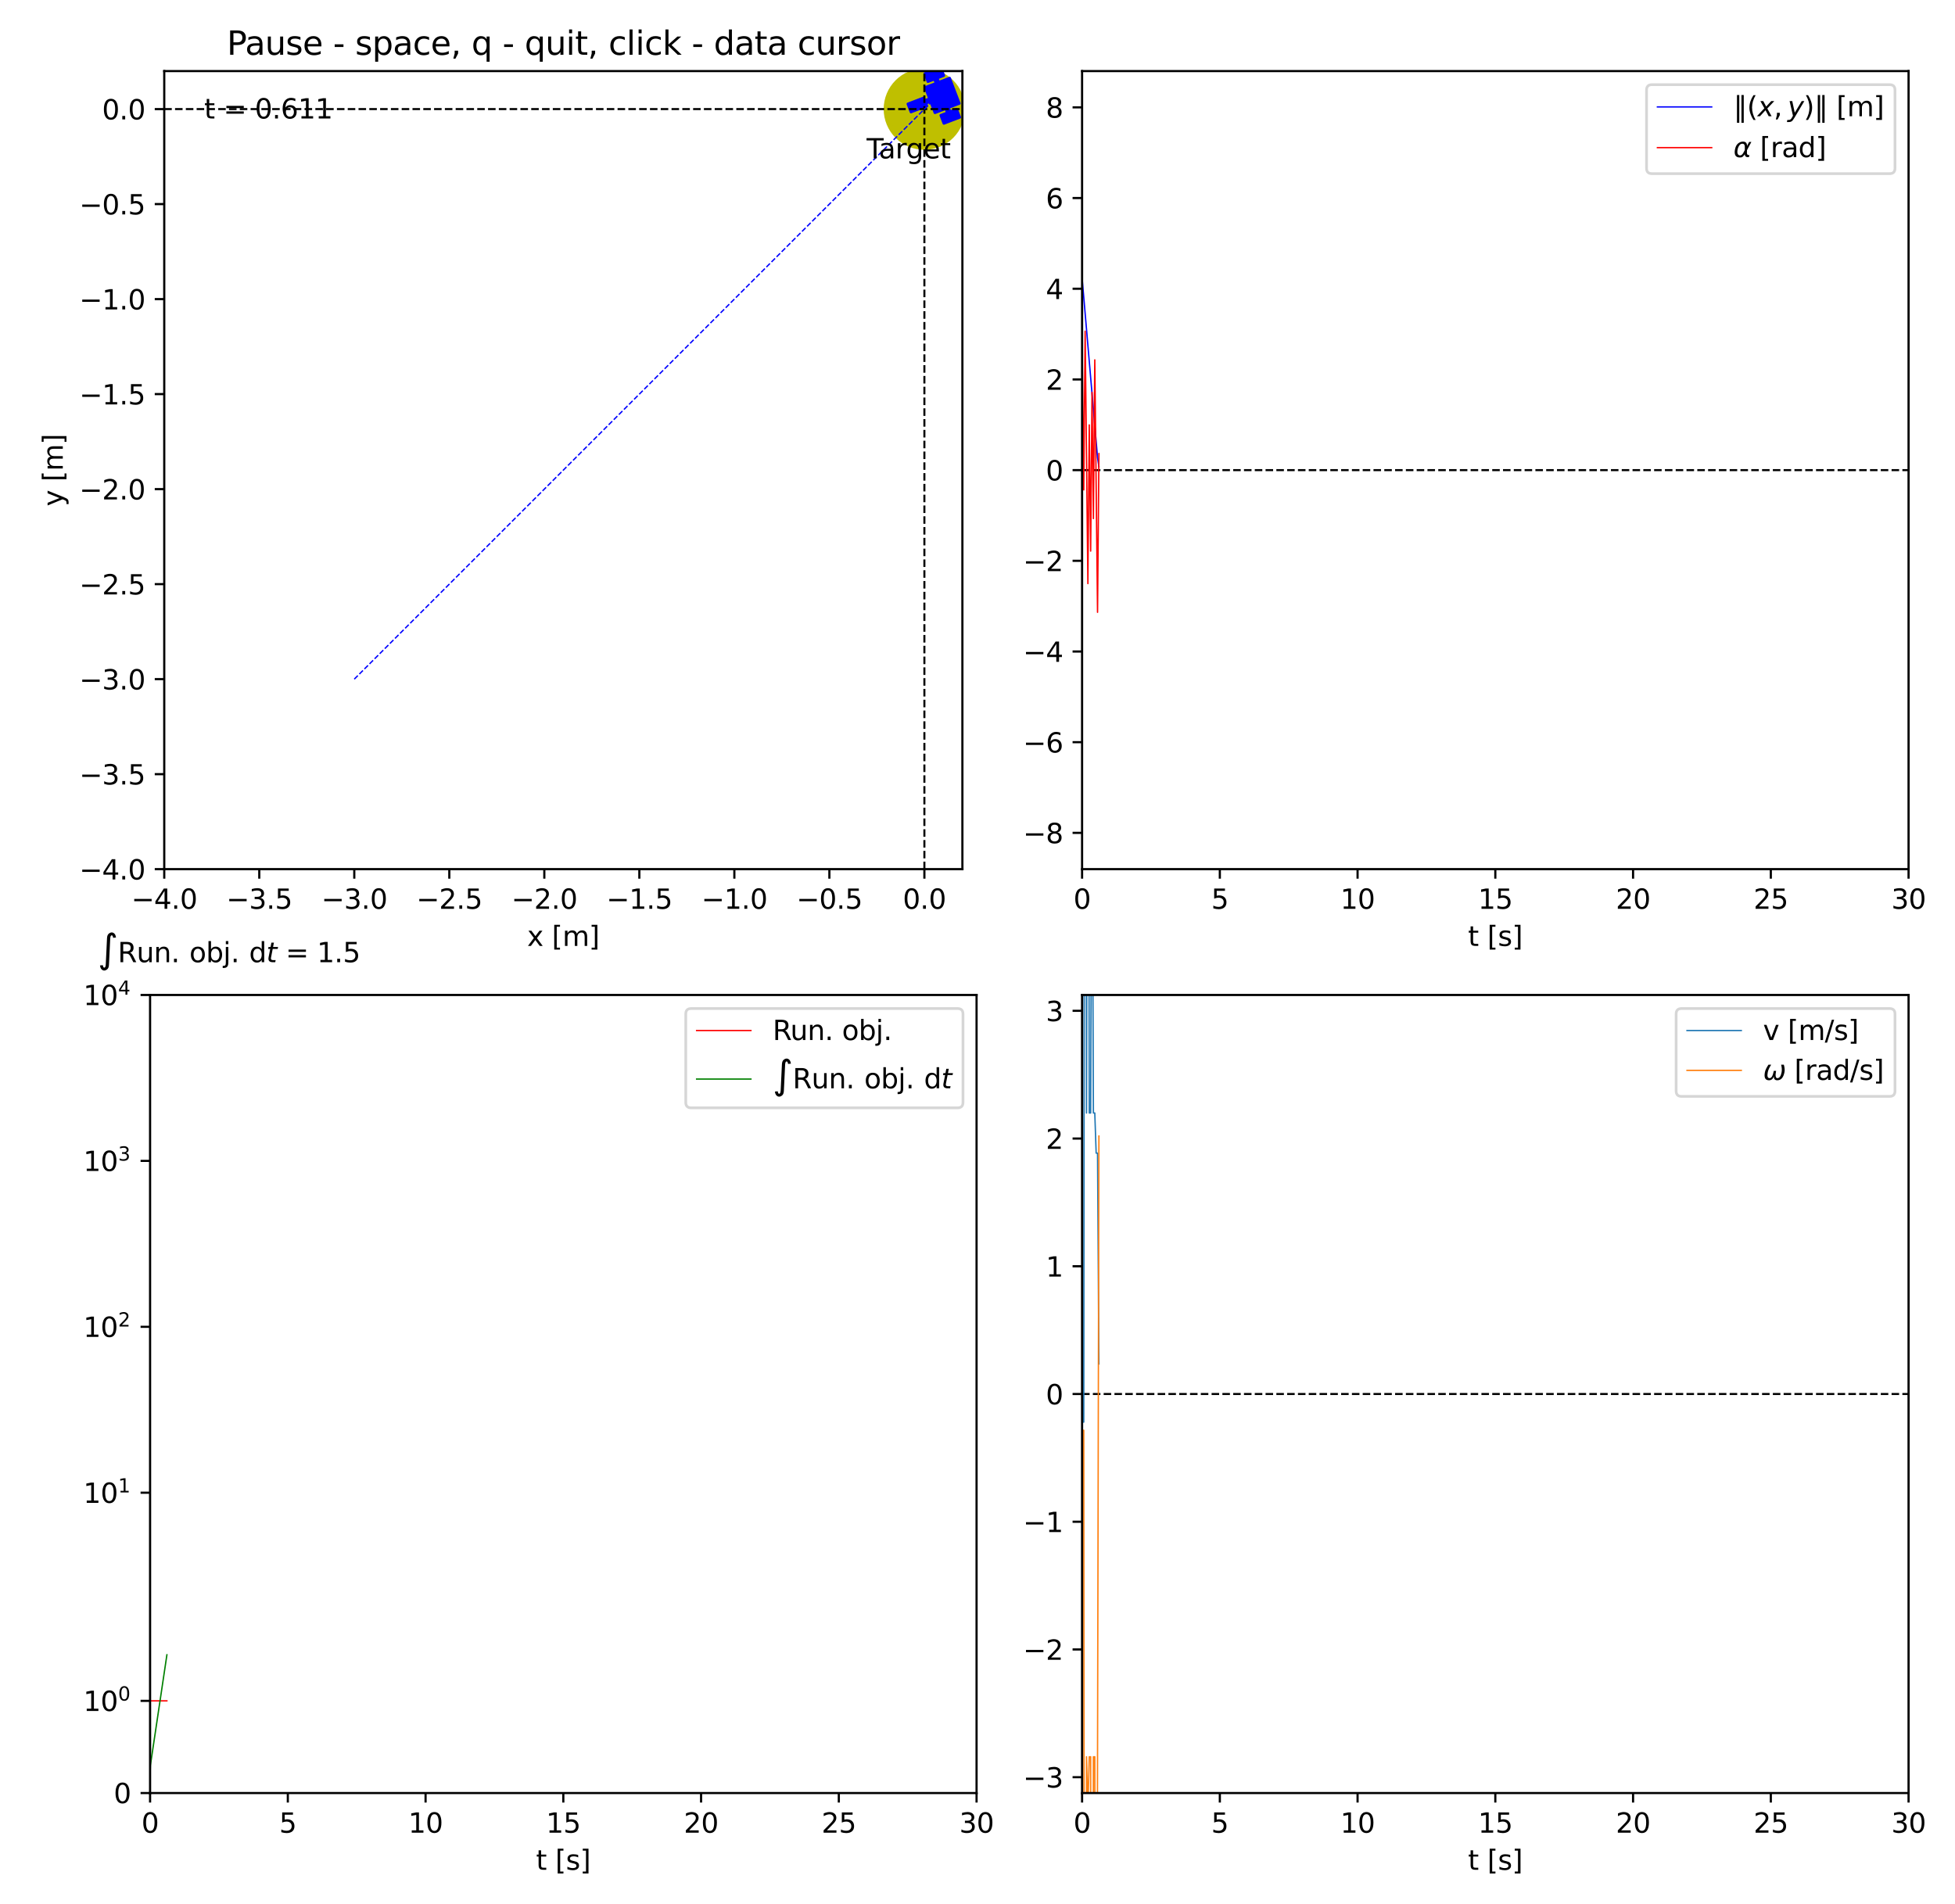 <?xml version="1.0" encoding="utf-8" standalone="no"?>
<!DOCTYPE svg PUBLIC "-//W3C//DTD SVG 1.1//EN"
  "http://www.w3.org/Graphics/SVG/1.1/DTD/svg11.dtd">
<svg xmlns:xlink="http://www.w3.org/1999/xlink" width="720pt" height="701.28pt" viewBox="0 0 720 701.28" xmlns="http://www.w3.org/2000/svg" version="1.1">
 <defs>
  <style type="text/css">*{stroke-linejoin: round; stroke-linecap: butt}</style>
 </defs>
 <g id="figure_1">
  <g id="patch_1">
   <path d="M 0 701.28 
L 720 701.28 
L 720 0 
L 0 0 
z
" style="fill: #ffffff"/>
  </g>
  <g id="axes_1">
   <g id="patch_2">
    <path d="M 60.491 320.127 
L 354.437 320.127 
L 354.437 26.181 
L 60.491 26.181 
z
" style="fill: #ffffff"/>
   </g>
   <g id="patch_3">
    <path d="M 340.439 54.176 
C 344.151 54.176 347.712 52.701 350.337 50.076 
C 352.962 47.451 354.437 43.891 354.437 40.179 
C 354.437 36.466 352.962 32.906 350.337 30.281 
C 347.712 27.656 344.151 26.181 340.439 26.181 
C 336.727 26.181 333.166 27.656 330.542 30.281 
C 327.917 32.906 326.442 36.466 326.442 40.179 
C 326.442 43.891 327.917 47.451 330.542 50.076 
C 333.166 52.701 336.727 54.176 340.439 54.176 
z
" clip-path="url(#pf2cdcc7ede)" style="fill: #bfbf00; stroke: #bfbf00; stroke-width: 2; stroke-linejoin: miter"/>
   </g>
   <g id="PathCollection_1">
    <defs>
     <path id="m210826c450" d="M -8.815 4.949 
L -2.994 2.726 
L -3.374 1.732 
L -1.582 1.048 
L 0.009 5.216 
L 3.997 3.693 
L 4.592 5.251 
L 2.169 6.175 
L 3.301 9.14 
L 9.121 6.917 
L 7.99 3.953 
L 5.567 4.878 
L 4.973 3.321 
L 8.961 1.798 
L 5.406 -7.513 
L 1.418 -5.991 
L 0.827 -7.54 
L 3.249 -8.465 
L 2.117 -11.429 
L -3.704 -9.207 
L -2.572 -6.242 
L -0.149 -7.167 
L 0.442 -5.618 
L -3.546 -4.096 
L -1.955 0.072 
L -3.747 0.756 
L -4.126 -0.238 
L -9.947 1.984 
L -8.815 4.949 
z
" style="stroke: #0000ff"/>
    </defs>
    <g clip-path="url(#pf2cdcc7ede)">
     <use xlink:href="#m210826c450" x="344.323" y="36.294" style="fill: #0000ff; stroke: #0000ff"/>
    </g>
   </g>
   <g id="matplotlib.axis_1">
    <g id="xtick_1">
     <g id="line2d_1">
      <defs>
       <path id="ma7d4ba3c98" d="M 0 0 
L 0 3.5 
" style="stroke: #000000; stroke-width: 0.8"/>
      </defs>
      <g>
       <use xlink:href="#ma7d4ba3c98" x="60.491" y="320.127" style="stroke: #000000; stroke-width: 0.8"/>
      </g>
     </g>
     <g id="text_1">
      <!-- −4.0 -->
      <g transform="translate(48.35 334.725) scale(0.1 -0.1)">
       <defs>
        <path id="DejaVuSans-2212" d="M 678 2272 
L 4684 2272 
L 4684 1741 
L 678 1741 
L 678 2272 
z
" transform="scale(0.016)"/>
        <path id="DejaVuSans-34" d="M 2419 4116 
L 825 1625 
L 2419 1625 
L 2419 4116 
z
M 2253 4666 
L 3047 4666 
L 3047 1625 
L 3713 1625 
L 3713 1100 
L 3047 1100 
L 3047 0 
L 2419 0 
L 2419 1100 
L 313 1100 
L 313 1709 
L 2253 4666 
z
" transform="scale(0.016)"/>
        <path id="DejaVuSans-2e" d="M 684 794 
L 1344 794 
L 1344 0 
L 684 0 
L 684 794 
z
" transform="scale(0.016)"/>
        <path id="DejaVuSans-30" d="M 2034 4250 
Q 1547 4250 1301 3770 
Q 1056 3291 1056 2328 
Q 1056 1369 1301 889 
Q 1547 409 2034 409 
Q 2525 409 2770 889 
Q 3016 1369 3016 2328 
Q 3016 3291 2770 3770 
Q 2525 4250 2034 4250 
z
M 2034 4750 
Q 2819 4750 3233 4129 
Q 3647 3509 3647 2328 
Q 3647 1150 3233 529 
Q 2819 -91 2034 -91 
Q 1250 -91 836 529 
Q 422 1150 422 2328 
Q 422 3509 836 4129 
Q 1250 4750 2034 4750 
z
" transform="scale(0.016)"/>
       </defs>
       <use xlink:href="#DejaVuSans-2212"/>
       <use xlink:href="#DejaVuSans-34" x="83.789"/>
       <use xlink:href="#DejaVuSans-2e" x="147.412"/>
       <use xlink:href="#DejaVuSans-30" x="179.199"/>
      </g>
     </g>
    </g>
    <g id="xtick_2">
     <g id="line2d_2">
      <g>
       <use xlink:href="#ma7d4ba3c98" x="95.485" y="320.127" style="stroke: #000000; stroke-width: 0.8"/>
      </g>
     </g>
     <g id="text_2">
      <!-- −3.5 -->
      <g transform="translate(83.343 334.725) scale(0.1 -0.1)">
       <defs>
        <path id="DejaVuSans-33" d="M 2597 2516 
Q 3050 2419 3304 2112 
Q 3559 1806 3559 1356 
Q 3559 666 3084 287 
Q 2609 -91 1734 -91 
Q 1441 -91 1130 -33 
Q 819 25 488 141 
L 488 750 
Q 750 597 1062 519 
Q 1375 441 1716 441 
Q 2309 441 2620 675 
Q 2931 909 2931 1356 
Q 2931 1769 2642 2001 
Q 2353 2234 1838 2234 
L 1294 2234 
L 1294 2753 
L 1863 2753 
Q 2328 2753 2575 2939 
Q 2822 3125 2822 3475 
Q 2822 3834 2567 4026 
Q 2313 4219 1838 4219 
Q 1578 4219 1281 4162 
Q 984 4106 628 3988 
L 628 4550 
Q 988 4650 1302 4700 
Q 1616 4750 1894 4750 
Q 2613 4750 3031 4423 
Q 3450 4097 3450 3541 
Q 3450 3153 3228 2886 
Q 3006 2619 2597 2516 
z
" transform="scale(0.016)"/>
        <path id="DejaVuSans-35" d="M 691 4666 
L 3169 4666 
L 3169 4134 
L 1269 4134 
L 1269 2991 
Q 1406 3038 1543 3061 
Q 1681 3084 1819 3084 
Q 2600 3084 3056 2656 
Q 3513 2228 3513 1497 
Q 3513 744 3044 326 
Q 2575 -91 1722 -91 
Q 1428 -91 1123 -41 
Q 819 9 494 109 
L 494 744 
Q 775 591 1075 516 
Q 1375 441 1709 441 
Q 2250 441 2565 725 
Q 2881 1009 2881 1497 
Q 2881 1984 2565 2268 
Q 2250 2553 1709 2553 
Q 1456 2553 1204 2497 
Q 953 2441 691 2322 
L 691 4666 
z
" transform="scale(0.016)"/>
       </defs>
       <use xlink:href="#DejaVuSans-2212"/>
       <use xlink:href="#DejaVuSans-33" x="83.789"/>
       <use xlink:href="#DejaVuSans-2e" x="147.412"/>
       <use xlink:href="#DejaVuSans-35" x="179.199"/>
      </g>
     </g>
    </g>
    <g id="xtick_3">
     <g id="line2d_3">
      <g>
       <use xlink:href="#ma7d4ba3c98" x="130.478" y="320.127" style="stroke: #000000; stroke-width: 0.8"/>
      </g>
     </g>
     <g id="text_3">
      <!-- −3.0 -->
      <g transform="translate(118.337 334.725) scale(0.1 -0.1)">
       <use xlink:href="#DejaVuSans-2212"/>
       <use xlink:href="#DejaVuSans-33" x="83.789"/>
       <use xlink:href="#DejaVuSans-2e" x="147.412"/>
       <use xlink:href="#DejaVuSans-30" x="179.199"/>
      </g>
     </g>
    </g>
    <g id="xtick_4">
     <g id="line2d_4">
      <g>
       <use xlink:href="#ma7d4ba3c98" x="165.472" y="320.127" style="stroke: #000000; stroke-width: 0.8"/>
      </g>
     </g>
     <g id="text_4">
      <!-- −2.5 -->
      <g transform="translate(153.33 334.725) scale(0.1 -0.1)">
       <defs>
        <path id="DejaVuSans-32" d="M 1228 531 
L 3431 531 
L 3431 0 
L 469 0 
L 469 531 
Q 828 903 1448 1529 
Q 2069 2156 2228 2338 
Q 2531 2678 2651 2914 
Q 2772 3150 2772 3378 
Q 2772 3750 2511 3984 
Q 2250 4219 1831 4219 
Q 1534 4219 1204 4116 
Q 875 4013 500 3803 
L 500 4441 
Q 881 4594 1212 4672 
Q 1544 4750 1819 4750 
Q 2544 4750 2975 4387 
Q 3406 4025 3406 3419 
Q 3406 3131 3298 2873 
Q 3191 2616 2906 2266 
Q 2828 2175 2409 1742 
Q 1991 1309 1228 531 
z
" transform="scale(0.016)"/>
       </defs>
       <use xlink:href="#DejaVuSans-2212"/>
       <use xlink:href="#DejaVuSans-32" x="83.789"/>
       <use xlink:href="#DejaVuSans-2e" x="147.412"/>
       <use xlink:href="#DejaVuSans-35" x="179.199"/>
      </g>
     </g>
    </g>
    <g id="xtick_5">
     <g id="line2d_5">
      <g>
       <use xlink:href="#ma7d4ba3c98" x="200.465" y="320.127" style="stroke: #000000; stroke-width: 0.8"/>
      </g>
     </g>
     <g id="text_5">
      <!-- −2.0 -->
      <g transform="translate(188.324 334.725) scale(0.1 -0.1)">
       <use xlink:href="#DejaVuSans-2212"/>
       <use xlink:href="#DejaVuSans-32" x="83.789"/>
       <use xlink:href="#DejaVuSans-2e" x="147.412"/>
       <use xlink:href="#DejaVuSans-30" x="179.199"/>
      </g>
     </g>
    </g>
    <g id="xtick_6">
     <g id="line2d_6">
      <g>
       <use xlink:href="#ma7d4ba3c98" x="235.459" y="320.127" style="stroke: #000000; stroke-width: 0.8"/>
      </g>
     </g>
     <g id="text_6">
      <!-- −1.5 -->
      <g transform="translate(223.317 334.725) scale(0.1 -0.1)">
       <defs>
        <path id="DejaVuSans-31" d="M 794 531 
L 1825 531 
L 1825 4091 
L 703 3866 
L 703 4441 
L 1819 4666 
L 2450 4666 
L 2450 531 
L 3481 531 
L 3481 0 
L 794 0 
L 794 531 
z
" transform="scale(0.016)"/>
       </defs>
       <use xlink:href="#DejaVuSans-2212"/>
       <use xlink:href="#DejaVuSans-31" x="83.789"/>
       <use xlink:href="#DejaVuSans-2e" x="147.412"/>
       <use xlink:href="#DejaVuSans-35" x="179.199"/>
      </g>
     </g>
    </g>
    <g id="xtick_7">
     <g id="line2d_7">
      <g>
       <use xlink:href="#ma7d4ba3c98" x="270.452" y="320.127" style="stroke: #000000; stroke-width: 0.8"/>
      </g>
     </g>
     <g id="text_7">
      <!-- −1.0 -->
      <g transform="translate(258.311 334.725) scale(0.1 -0.1)">
       <use xlink:href="#DejaVuSans-2212"/>
       <use xlink:href="#DejaVuSans-31" x="83.789"/>
       <use xlink:href="#DejaVuSans-2e" x="147.412"/>
       <use xlink:href="#DejaVuSans-30" x="179.199"/>
      </g>
     </g>
    </g>
    <g id="xtick_8">
     <g id="line2d_8">
      <g>
       <use xlink:href="#ma7d4ba3c98" x="305.446" y="320.127" style="stroke: #000000; stroke-width: 0.8"/>
      </g>
     </g>
     <g id="text_8">
      <!-- −0.5 -->
      <g transform="translate(293.304 334.725) scale(0.1 -0.1)">
       <use xlink:href="#DejaVuSans-2212"/>
       <use xlink:href="#DejaVuSans-30" x="83.789"/>
       <use xlink:href="#DejaVuSans-2e" x="147.412"/>
       <use xlink:href="#DejaVuSans-35" x="179.199"/>
      </g>
     </g>
    </g>
    <g id="xtick_9">
     <g id="line2d_9">
      <g>
       <use xlink:href="#ma7d4ba3c98" x="340.439" y="320.127" style="stroke: #000000; stroke-width: 0.8"/>
      </g>
     </g>
     <g id="text_9">
      <!-- 0.0 -->
      <g transform="translate(332.488 334.725) scale(0.1 -0.1)">
       <use xlink:href="#DejaVuSans-30"/>
       <use xlink:href="#DejaVuSans-2e" x="63.623"/>
       <use xlink:href="#DejaVuSans-30" x="95.41"/>
      </g>
     </g>
    </g>
    <g id="text_10">
     <!-- x [m] -->
     <g transform="translate(194.144 348.403) scale(0.1 -0.1)">
      <defs>
       <path id="DejaVuSans-78" d="M 3513 3500 
L 2247 1797 
L 3578 0 
L 2900 0 
L 1881 1375 
L 863 0 
L 184 0 
L 1544 1831 
L 300 3500 
L 978 3500 
L 1906 2253 
L 2834 3500 
L 3513 3500 
z
" transform="scale(0.016)"/>
       <path id="DejaVuSans-20" transform="scale(0.016)"/>
       <path id="DejaVuSans-5b" d="M 550 4863 
L 1875 4863 
L 1875 4416 
L 1125 4416 
L 1125 -397 
L 1875 -397 
L 1875 -844 
L 550 -844 
L 550 4863 
z
" transform="scale(0.016)"/>
       <path id="DejaVuSans-6d" d="M 3328 2828 
Q 3544 3216 3844 3400 
Q 4144 3584 4550 3584 
Q 5097 3584 5394 3201 
Q 5691 2819 5691 2113 
L 5691 0 
L 5113 0 
L 5113 2094 
Q 5113 2597 4934 2840 
Q 4756 3084 4391 3084 
Q 3944 3084 3684 2787 
Q 3425 2491 3425 1978 
L 3425 0 
L 2847 0 
L 2847 2094 
Q 2847 2600 2669 2842 
Q 2491 3084 2119 3084 
Q 1678 3084 1418 2786 
Q 1159 2488 1159 1978 
L 1159 0 
L 581 0 
L 581 3500 
L 1159 3500 
L 1159 2956 
Q 1356 3278 1631 3431 
Q 1906 3584 2284 3584 
Q 2666 3584 2933 3390 
Q 3200 3197 3328 2828 
z
" transform="scale(0.016)"/>
       <path id="DejaVuSans-5d" d="M 1947 4863 
L 1947 -844 
L 622 -844 
L 622 -397 
L 1369 -397 
L 1369 4416 
L 622 4416 
L 622 4863 
L 1947 4863 
z
" transform="scale(0.016)"/>
      </defs>
      <use xlink:href="#DejaVuSans-78"/>
      <use xlink:href="#DejaVuSans-20" x="59.18"/>
      <use xlink:href="#DejaVuSans-5b" x="90.967"/>
      <use xlink:href="#DejaVuSans-6d" x="129.98"/>
      <use xlink:href="#DejaVuSans-5d" x="227.393"/>
     </g>
    </g>
   </g>
   <g id="matplotlib.axis_2">
    <g id="ytick_1">
     <g id="line2d_10">
      <defs>
       <path id="mc5e84726dc" d="M 0 0 
L -3.5 0 
" style="stroke: #000000; stroke-width: 0.8"/>
      </defs>
      <g>
       <use xlink:href="#mc5e84726dc" x="60.491" y="320.127" style="stroke: #000000; stroke-width: 0.8"/>
      </g>
     </g>
     <g id="text_11">
      <!-- −4.0 -->
      <g transform="translate(29.208 323.926) scale(0.1 -0.1)">
       <use xlink:href="#DejaVuSans-2212"/>
       <use xlink:href="#DejaVuSans-34" x="83.789"/>
       <use xlink:href="#DejaVuSans-2e" x="147.412"/>
       <use xlink:href="#DejaVuSans-30" x="179.199"/>
      </g>
     </g>
    </g>
    <g id="ytick_2">
     <g id="line2d_11">
      <g>
       <use xlink:href="#mc5e84726dc" x="60.491" y="285.133" style="stroke: #000000; stroke-width: 0.8"/>
      </g>
     </g>
     <g id="text_12">
      <!-- −3.5 -->
      <g transform="translate(29.208 288.932) scale(0.1 -0.1)">
       <use xlink:href="#DejaVuSans-2212"/>
       <use xlink:href="#DejaVuSans-33" x="83.789"/>
       <use xlink:href="#DejaVuSans-2e" x="147.412"/>
       <use xlink:href="#DejaVuSans-35" x="179.199"/>
      </g>
     </g>
    </g>
    <g id="ytick_3">
     <g id="line2d_12">
      <g>
       <use xlink:href="#mc5e84726dc" x="60.491" y="250.14" style="stroke: #000000; stroke-width: 0.8"/>
      </g>
     </g>
     <g id="text_13">
      <!-- −3.0 -->
      <g transform="translate(29.208 253.939) scale(0.1 -0.1)">
       <use xlink:href="#DejaVuSans-2212"/>
       <use xlink:href="#DejaVuSans-33" x="83.789"/>
       <use xlink:href="#DejaVuSans-2e" x="147.412"/>
       <use xlink:href="#DejaVuSans-30" x="179.199"/>
      </g>
     </g>
    </g>
    <g id="ytick_4">
     <g id="line2d_13">
      <g>
       <use xlink:href="#mc5e84726dc" x="60.491" y="215.146" style="stroke: #000000; stroke-width: 0.8"/>
      </g>
     </g>
     <g id="text_14">
      <!-- −2.5 -->
      <g transform="translate(29.208 218.945) scale(0.1 -0.1)">
       <use xlink:href="#DejaVuSans-2212"/>
       <use xlink:href="#DejaVuSans-32" x="83.789"/>
       <use xlink:href="#DejaVuSans-2e" x="147.412"/>
       <use xlink:href="#DejaVuSans-35" x="179.199"/>
      </g>
     </g>
    </g>
    <g id="ytick_5">
     <g id="line2d_14">
      <g>
       <use xlink:href="#mc5e84726dc" x="60.491" y="180.153" style="stroke: #000000; stroke-width: 0.8"/>
      </g>
     </g>
     <g id="text_15">
      <!-- −2.0 -->
      <g transform="translate(29.208 183.952) scale(0.1 -0.1)">
       <use xlink:href="#DejaVuSans-2212"/>
       <use xlink:href="#DejaVuSans-32" x="83.789"/>
       <use xlink:href="#DejaVuSans-2e" x="147.412"/>
       <use xlink:href="#DejaVuSans-30" x="179.199"/>
      </g>
     </g>
    </g>
    <g id="ytick_6">
     <g id="line2d_15">
      <g>
       <use xlink:href="#mc5e84726dc" x="60.491" y="145.159" style="stroke: #000000; stroke-width: 0.8"/>
      </g>
     </g>
     <g id="text_16">
      <!-- −1.5 -->
      <g transform="translate(29.208 148.958) scale(0.1 -0.1)">
       <use xlink:href="#DejaVuSans-2212"/>
       <use xlink:href="#DejaVuSans-31" x="83.789"/>
       <use xlink:href="#DejaVuSans-2e" x="147.412"/>
       <use xlink:href="#DejaVuSans-35" x="179.199"/>
      </g>
     </g>
    </g>
    <g id="ytick_7">
     <g id="line2d_16">
      <g>
       <use xlink:href="#mc5e84726dc" x="60.491" y="110.166" style="stroke: #000000; stroke-width: 0.8"/>
      </g>
     </g>
     <g id="text_17">
      <!-- −1.0 -->
      <g transform="translate(29.208 113.965) scale(0.1 -0.1)">
       <use xlink:href="#DejaVuSans-2212"/>
       <use xlink:href="#DejaVuSans-31" x="83.789"/>
       <use xlink:href="#DejaVuSans-2e" x="147.412"/>
       <use xlink:href="#DejaVuSans-30" x="179.199"/>
      </g>
     </g>
    </g>
    <g id="ytick_8">
     <g id="line2d_17">
      <g>
       <use xlink:href="#mc5e84726dc" x="60.491" y="75.172" style="stroke: #000000; stroke-width: 0.8"/>
      </g>
     </g>
     <g id="text_18">
      <!-- −0.5 -->
      <g transform="translate(29.208 78.971) scale(0.1 -0.1)">
       <use xlink:href="#DejaVuSans-2212"/>
       <use xlink:href="#DejaVuSans-30" x="83.789"/>
       <use xlink:href="#DejaVuSans-2e" x="147.412"/>
       <use xlink:href="#DejaVuSans-35" x="179.199"/>
      </g>
     </g>
    </g>
    <g id="ytick_9">
     <g id="line2d_18">
      <g>
       <use xlink:href="#mc5e84726dc" x="60.491" y="40.179" style="stroke: #000000; stroke-width: 0.8"/>
      </g>
     </g>
     <g id="text_19">
      <!-- 0.0 -->
      <g transform="translate(37.588 43.978) scale(0.1 -0.1)">
       <use xlink:href="#DejaVuSans-30"/>
       <use xlink:href="#DejaVuSans-2e" x="63.623"/>
       <use xlink:href="#DejaVuSans-30" x="95.41"/>
      </g>
     </g>
    </g>
    <g id="text_20">
     <!-- y [m] -->
     <g transform="translate(23.129 186.474) rotate(-90) scale(0.1 -0.1)">
      <defs>
       <path id="DejaVuSans-79" d="M 2059 -325 
Q 1816 -950 1584 -1140 
Q 1353 -1331 966 -1331 
L 506 -1331 
L 506 -850 
L 844 -850 
Q 1081 -850 1212 -737 
Q 1344 -625 1503 -206 
L 1606 56 
L 191 3500 
L 800 3500 
L 1894 763 
L 2988 3500 
L 3597 3500 
L 2059 -325 
z
" transform="scale(0.016)"/>
      </defs>
      <use xlink:href="#DejaVuSans-79"/>
      <use xlink:href="#DejaVuSans-20" x="59.18"/>
      <use xlink:href="#DejaVuSans-5b" x="90.967"/>
      <use xlink:href="#DejaVuSans-6d" x="129.98"/>
      <use xlink:href="#DejaVuSans-5d" x="227.393"/>
     </g>
    </g>
   </g>
   <g id="line2d_19">
    <path d="M 60.491 40.179 
L 354.437 40.179 
" clip-path="url(#pf2cdcc7ede)" style="fill: none; stroke-dasharray: 2.775,1.2; stroke-dashoffset: 0; stroke: #000000; stroke-width: 0.75"/>
   </g>
   <g id="line2d_20">
    <path d="M 340.439 320.127 
L 340.439 26.181 
" clip-path="url(#pf2cdcc7ede)" style="fill: none; stroke-dasharray: 2.775,1.2; stroke-dashoffset: 0; stroke: #000000; stroke-width: 0.75"/>
   </g>
   <g id="line2d_21">
    <path d="M 130.478 250.14 
L 130.513 250.105 
L 130.863 249.755 
L 134.362 246.255 
L 151.859 228.758 
L 169.356 211.262 
L 186.853 193.765 
L 204.349 176.268 
L 221.846 158.771 
L 239.343 141.275 
L 256.84 123.778 
L 274.336 106.281 
L 291.833 88.784 
L 309.33 71.288 
L 326.827 53.791 
L 344.323 36.294 
" clip-path="url(#pf2cdcc7ede)" style="fill: none; stroke-dasharray: 1.85,0.8; stroke-dashoffset: 0; stroke: #0000ff; stroke-width: 0.5"/>
   </g>
   <g id="patch_4">
    <path d="M 60.491 320.127 
L 60.491 26.181 
" style="fill: none; stroke: #000000; stroke-width: 0.8; stroke-linejoin: miter; stroke-linecap: square"/>
   </g>
   <g id="patch_5">
    <path d="M 354.437 320.127 
L 354.437 26.181 
" style="fill: none; stroke: #000000; stroke-width: 0.8; stroke-linejoin: miter; stroke-linecap: square"/>
   </g>
   <g id="patch_6">
    <path d="M 60.491 320.127 
L 354.437 320.127 
" style="fill: none; stroke: #000000; stroke-width: 0.8; stroke-linejoin: miter; stroke-linecap: square"/>
   </g>
   <g id="patch_7">
    <path d="M 60.491 26.181 
L 354.437 26.181 
" style="fill: none; stroke: #000000; stroke-width: 0.8; stroke-linejoin: miter; stroke-linecap: square"/>
   </g>
   <g id="text_21">
    <!-- Target -->
    <g transform="translate(319.163 58.335) scale(0.1 -0.1)">
     <defs>
      <path id="DejaVuSans-54" d="M -19 4666 
L 3928 4666 
L 3928 4134 
L 2272 4134 
L 2272 0 
L 1638 0 
L 1638 4134 
L -19 4134 
L -19 4666 
z
" transform="scale(0.016)"/>
      <path id="DejaVuSans-61" d="M 2194 1759 
Q 1497 1759 1228 1600 
Q 959 1441 959 1056 
Q 959 750 1161 570 
Q 1363 391 1709 391 
Q 2188 391 2477 730 
Q 2766 1069 2766 1631 
L 2766 1759 
L 2194 1759 
z
M 3341 1997 
L 3341 0 
L 2766 0 
L 2766 531 
Q 2569 213 2275 61 
Q 1981 -91 1556 -91 
Q 1019 -91 701 211 
Q 384 513 384 1019 
Q 384 1609 779 1909 
Q 1175 2209 1959 2209 
L 2766 2209 
L 2766 2266 
Q 2766 2663 2505 2880 
Q 2244 3097 1772 3097 
Q 1472 3097 1187 3025 
Q 903 2953 641 2809 
L 641 3341 
Q 956 3463 1253 3523 
Q 1550 3584 1831 3584 
Q 2591 3584 2966 3190 
Q 3341 2797 3341 1997 
z
" transform="scale(0.016)"/>
      <path id="DejaVuSans-72" d="M 2631 2963 
Q 2534 3019 2420 3045 
Q 2306 3072 2169 3072 
Q 1681 3072 1420 2755 
Q 1159 2438 1159 1844 
L 1159 0 
L 581 0 
L 581 3500 
L 1159 3500 
L 1159 2956 
Q 1341 3275 1631 3429 
Q 1922 3584 2338 3584 
Q 2397 3584 2469 3576 
Q 2541 3569 2628 3553 
L 2631 2963 
z
" transform="scale(0.016)"/>
      <path id="DejaVuSans-67" d="M 2906 1791 
Q 2906 2416 2648 2759 
Q 2391 3103 1925 3103 
Q 1463 3103 1205 2759 
Q 947 2416 947 1791 
Q 947 1169 1205 825 
Q 1463 481 1925 481 
Q 2391 481 2648 825 
Q 2906 1169 2906 1791 
z
M 3481 434 
Q 3481 -459 3084 -895 
Q 2688 -1331 1869 -1331 
Q 1566 -1331 1297 -1286 
Q 1028 -1241 775 -1147 
L 775 -588 
Q 1028 -725 1275 -790 
Q 1522 -856 1778 -856 
Q 2344 -856 2625 -561 
Q 2906 -266 2906 331 
L 2906 616 
Q 2728 306 2450 153 
Q 2172 0 1784 0 
Q 1141 0 747 490 
Q 353 981 353 1791 
Q 353 2603 747 3093 
Q 1141 3584 1784 3584 
Q 2172 3584 2450 3431 
Q 2728 3278 2906 2969 
L 2906 3500 
L 3481 3500 
L 3481 434 
z
" transform="scale(0.016)"/>
      <path id="DejaVuSans-65" d="M 3597 1894 
L 3597 1613 
L 953 1613 
Q 991 1019 1311 708 
Q 1631 397 2203 397 
Q 2534 397 2845 478 
Q 3156 559 3463 722 
L 3463 178 
Q 3153 47 2828 -22 
Q 2503 -91 2169 -91 
Q 1331 -91 842 396 
Q 353 884 353 1716 
Q 353 2575 817 3079 
Q 1281 3584 2069 3584 
Q 2775 3584 3186 3129 
Q 3597 2675 3597 1894 
z
M 3022 2063 
Q 3016 2534 2758 2815 
Q 2500 3097 2075 3097 
Q 1594 3097 1305 2825 
Q 1016 2553 972 2059 
L 3022 2063 
z
" transform="scale(0.016)"/>
      <path id="DejaVuSans-74" d="M 1172 4494 
L 1172 3500 
L 2356 3500 
L 2356 3053 
L 1172 3053 
L 1172 1153 
Q 1172 725 1289 603 
Q 1406 481 1766 481 
L 2356 481 
L 2356 0 
L 1766 0 
Q 1100 0 847 248 
Q 594 497 594 1153 
L 594 3053 
L 172 3053 
L 172 3500 
L 594 3500 
L 594 4494 
L 1172 4494 
z
" transform="scale(0.016)"/>
     </defs>
     <use xlink:href="#DejaVuSans-54"/>
     <use xlink:href="#DejaVuSans-61" x="44.584"/>
     <use xlink:href="#DejaVuSans-72" x="105.863"/>
     <use xlink:href="#DejaVuSans-67" x="145.227"/>
     <use xlink:href="#DejaVuSans-65" x="208.703"/>
     <use xlink:href="#DejaVuSans-74" x="270.227"/>
    </g>
   </g>
   <g id="text_22">
    <!-- t = 0.611 -->
    <g transform="translate(75.188 43.638) scale(0.1 -0.1)">
     <defs>
      <path id="DejaVuSans-3d" d="M 678 2906 
L 4684 2906 
L 4684 2381 
L 678 2381 
L 678 2906 
z
M 678 1631 
L 4684 1631 
L 4684 1100 
L 678 1100 
L 678 1631 
z
" transform="scale(0.016)"/>
      <path id="DejaVuSans-36" d="M 2113 2584 
Q 1688 2584 1439 2293 
Q 1191 2003 1191 1497 
Q 1191 994 1439 701 
Q 1688 409 2113 409 
Q 2538 409 2786 701 
Q 3034 994 3034 1497 
Q 3034 2003 2786 2293 
Q 2538 2584 2113 2584 
z
M 3366 4563 
L 3366 3988 
Q 3128 4100 2886 4159 
Q 2644 4219 2406 4219 
Q 1781 4219 1451 3797 
Q 1122 3375 1075 2522 
Q 1259 2794 1537 2939 
Q 1816 3084 2150 3084 
Q 2853 3084 3261 2657 
Q 3669 2231 3669 1497 
Q 3669 778 3244 343 
Q 2819 -91 2113 -91 
Q 1303 -91 875 529 
Q 447 1150 447 2328 
Q 447 3434 972 4092 
Q 1497 4750 2381 4750 
Q 2619 4750 2861 4703 
Q 3103 4656 3366 4563 
z
" transform="scale(0.016)"/>
     </defs>
     <use xlink:href="#DejaVuSans-74"/>
     <use xlink:href="#DejaVuSans-20" x="39.209"/>
     <use xlink:href="#DejaVuSans-3d" x="70.996"/>
     <use xlink:href="#DejaVuSans-20" x="154.785"/>
     <use xlink:href="#DejaVuSans-30" x="186.572"/>
     <use xlink:href="#DejaVuSans-2e" x="250.195"/>
     <use xlink:href="#DejaVuSans-36" x="281.982"/>
     <use xlink:href="#DejaVuSans-31" x="345.605"/>
     <use xlink:href="#DejaVuSans-31" x="409.229"/>
    </g>
   </g>
   <g id="text_23">
    <!-- Pause - space, q - quit, click - data cursor -->
    <g transform="translate(83.554 20.181) scale(0.12 -0.12)">
     <defs>
      <path id="DejaVuSans-50" d="M 1259 4147 
L 1259 2394 
L 2053 2394 
Q 2494 2394 2734 2622 
Q 2975 2850 2975 3272 
Q 2975 3691 2734 3919 
Q 2494 4147 2053 4147 
L 1259 4147 
z
M 628 4666 
L 2053 4666 
Q 2838 4666 3239 4311 
Q 3641 3956 3641 3272 
Q 3641 2581 3239 2228 
Q 2838 1875 2053 1875 
L 1259 1875 
L 1259 0 
L 628 0 
L 628 4666 
z
" transform="scale(0.016)"/>
      <path id="DejaVuSans-75" d="M 544 1381 
L 544 3500 
L 1119 3500 
L 1119 1403 
Q 1119 906 1312 657 
Q 1506 409 1894 409 
Q 2359 409 2629 706 
Q 2900 1003 2900 1516 
L 2900 3500 
L 3475 3500 
L 3475 0 
L 2900 0 
L 2900 538 
Q 2691 219 2414 64 
Q 2138 -91 1772 -91 
Q 1169 -91 856 284 
Q 544 659 544 1381 
z
M 1991 3584 
L 1991 3584 
z
" transform="scale(0.016)"/>
      <path id="DejaVuSans-73" d="M 2834 3397 
L 2834 2853 
Q 2591 2978 2328 3040 
Q 2066 3103 1784 3103 
Q 1356 3103 1142 2972 
Q 928 2841 928 2578 
Q 928 2378 1081 2264 
Q 1234 2150 1697 2047 
L 1894 2003 
Q 2506 1872 2764 1633 
Q 3022 1394 3022 966 
Q 3022 478 2636 193 
Q 2250 -91 1575 -91 
Q 1294 -91 989 -36 
Q 684 19 347 128 
L 347 722 
Q 666 556 975 473 
Q 1284 391 1588 391 
Q 1994 391 2212 530 
Q 2431 669 2431 922 
Q 2431 1156 2273 1281 
Q 2116 1406 1581 1522 
L 1381 1569 
Q 847 1681 609 1914 
Q 372 2147 372 2553 
Q 372 3047 722 3315 
Q 1072 3584 1716 3584 
Q 2034 3584 2315 3537 
Q 2597 3491 2834 3397 
z
" transform="scale(0.016)"/>
      <path id="DejaVuSans-2d" d="M 313 2009 
L 1997 2009 
L 1997 1497 
L 313 1497 
L 313 2009 
z
" transform="scale(0.016)"/>
      <path id="DejaVuSans-70" d="M 1159 525 
L 1159 -1331 
L 581 -1331 
L 581 3500 
L 1159 3500 
L 1159 2969 
Q 1341 3281 1617 3432 
Q 1894 3584 2278 3584 
Q 2916 3584 3314 3078 
Q 3713 2572 3713 1747 
Q 3713 922 3314 415 
Q 2916 -91 2278 -91 
Q 1894 -91 1617 61 
Q 1341 213 1159 525 
z
M 3116 1747 
Q 3116 2381 2855 2742 
Q 2594 3103 2138 3103 
Q 1681 3103 1420 2742 
Q 1159 2381 1159 1747 
Q 1159 1113 1420 752 
Q 1681 391 2138 391 
Q 2594 391 2855 752 
Q 3116 1113 3116 1747 
z
" transform="scale(0.016)"/>
      <path id="DejaVuSans-63" d="M 3122 3366 
L 3122 2828 
Q 2878 2963 2633 3030 
Q 2388 3097 2138 3097 
Q 1578 3097 1268 2742 
Q 959 2388 959 1747 
Q 959 1106 1268 751 
Q 1578 397 2138 397 
Q 2388 397 2633 464 
Q 2878 531 3122 666 
L 3122 134 
Q 2881 22 2623 -34 
Q 2366 -91 2075 -91 
Q 1284 -91 818 406 
Q 353 903 353 1747 
Q 353 2603 823 3093 
Q 1294 3584 2113 3584 
Q 2378 3584 2631 3529 
Q 2884 3475 3122 3366 
z
" transform="scale(0.016)"/>
      <path id="DejaVuSans-2c" d="M 750 794 
L 1409 794 
L 1409 256 
L 897 -744 
L 494 -744 
L 750 256 
L 750 794 
z
" transform="scale(0.016)"/>
      <path id="DejaVuSans-71" d="M 947 1747 
Q 947 1113 1208 752 
Q 1469 391 1925 391 
Q 2381 391 2643 752 
Q 2906 1113 2906 1747 
Q 2906 2381 2643 2742 
Q 2381 3103 1925 3103 
Q 1469 3103 1208 2742 
Q 947 2381 947 1747 
z
M 2906 525 
Q 2725 213 2448 61 
Q 2172 -91 1784 -91 
Q 1150 -91 751 415 
Q 353 922 353 1747 
Q 353 2572 751 3078 
Q 1150 3584 1784 3584 
Q 2172 3584 2448 3432 
Q 2725 3281 2906 2969 
L 2906 3500 
L 3481 3500 
L 3481 -1331 
L 2906 -1331 
L 2906 525 
z
" transform="scale(0.016)"/>
      <path id="DejaVuSans-69" d="M 603 3500 
L 1178 3500 
L 1178 0 
L 603 0 
L 603 3500 
z
M 603 4863 
L 1178 4863 
L 1178 4134 
L 603 4134 
L 603 4863 
z
" transform="scale(0.016)"/>
      <path id="DejaVuSans-6c" d="M 603 4863 
L 1178 4863 
L 1178 0 
L 603 0 
L 603 4863 
z
" transform="scale(0.016)"/>
      <path id="DejaVuSans-6b" d="M 581 4863 
L 1159 4863 
L 1159 1991 
L 2875 3500 
L 3609 3500 
L 1753 1863 
L 3688 0 
L 2938 0 
L 1159 1709 
L 1159 0 
L 581 0 
L 581 4863 
z
" transform="scale(0.016)"/>
      <path id="DejaVuSans-64" d="M 2906 2969 
L 2906 4863 
L 3481 4863 
L 3481 0 
L 2906 0 
L 2906 525 
Q 2725 213 2448 61 
Q 2172 -91 1784 -91 
Q 1150 -91 751 415 
Q 353 922 353 1747 
Q 353 2572 751 3078 
Q 1150 3584 1784 3584 
Q 2172 3584 2448 3432 
Q 2725 3281 2906 2969 
z
M 947 1747 
Q 947 1113 1208 752 
Q 1469 391 1925 391 
Q 2381 391 2643 752 
Q 2906 1113 2906 1747 
Q 2906 2381 2643 2742 
Q 2381 3103 1925 3103 
Q 1469 3103 1208 2742 
Q 947 2381 947 1747 
z
" transform="scale(0.016)"/>
      <path id="DejaVuSans-6f" d="M 1959 3097 
Q 1497 3097 1228 2736 
Q 959 2375 959 1747 
Q 959 1119 1226 758 
Q 1494 397 1959 397 
Q 2419 397 2687 759 
Q 2956 1122 2956 1747 
Q 2956 2369 2687 2733 
Q 2419 3097 1959 3097 
z
M 1959 3584 
Q 2709 3584 3137 3096 
Q 3566 2609 3566 1747 
Q 3566 888 3137 398 
Q 2709 -91 1959 -91 
Q 1206 -91 779 398 
Q 353 888 353 1747 
Q 353 2609 779 3096 
Q 1206 3584 1959 3584 
z
" transform="scale(0.016)"/>
     </defs>
     <use xlink:href="#DejaVuSans-50"/>
     <use xlink:href="#DejaVuSans-61" x="55.803"/>
     <use xlink:href="#DejaVuSans-75" x="117.082"/>
     <use xlink:href="#DejaVuSans-73" x="180.461"/>
     <use xlink:href="#DejaVuSans-65" x="232.561"/>
     <use xlink:href="#DejaVuSans-20" x="294.084"/>
     <use xlink:href="#DejaVuSans-2d" x="325.871"/>
     <use xlink:href="#DejaVuSans-20" x="361.955"/>
     <use xlink:href="#DejaVuSans-73" x="393.742"/>
     <use xlink:href="#DejaVuSans-70" x="445.842"/>
     <use xlink:href="#DejaVuSans-61" x="509.318"/>
     <use xlink:href="#DejaVuSans-63" x="570.598"/>
     <use xlink:href="#DejaVuSans-65" x="625.578"/>
     <use xlink:href="#DejaVuSans-2c" x="687.102"/>
     <use xlink:href="#DejaVuSans-20" x="718.889"/>
     <use xlink:href="#DejaVuSans-71" x="750.676"/>
     <use xlink:href="#DejaVuSans-20" x="814.152"/>
     <use xlink:href="#DejaVuSans-2d" x="845.939"/>
     <use xlink:href="#DejaVuSans-20" x="882.023"/>
     <use xlink:href="#DejaVuSans-71" x="913.811"/>
     <use xlink:href="#DejaVuSans-75" x="977.287"/>
     <use xlink:href="#DejaVuSans-69" x="1040.666"/>
     <use xlink:href="#DejaVuSans-74" x="1068.449"/>
     <use xlink:href="#DejaVuSans-2c" x="1107.658"/>
     <use xlink:href="#DejaVuSans-20" x="1139.445"/>
     <use xlink:href="#DejaVuSans-63" x="1171.232"/>
     <use xlink:href="#DejaVuSans-6c" x="1226.213"/>
     <use xlink:href="#DejaVuSans-69" x="1253.996"/>
     <use xlink:href="#DejaVuSans-63" x="1281.779"/>
     <use xlink:href="#DejaVuSans-6b" x="1336.76"/>
     <use xlink:href="#DejaVuSans-20" x="1394.67"/>
     <use xlink:href="#DejaVuSans-2d" x="1426.457"/>
     <use xlink:href="#DejaVuSans-20" x="1462.541"/>
     <use xlink:href="#DejaVuSans-64" x="1494.328"/>
     <use xlink:href="#DejaVuSans-61" x="1557.805"/>
     <use xlink:href="#DejaVuSans-74" x="1619.084"/>
     <use xlink:href="#DejaVuSans-61" x="1658.293"/>
     <use xlink:href="#DejaVuSans-20" x="1719.572"/>
     <use xlink:href="#DejaVuSans-63" x="1751.359"/>
     <use xlink:href="#DejaVuSans-75" x="1806.34"/>
     <use xlink:href="#DejaVuSans-72" x="1869.719"/>
     <use xlink:href="#DejaVuSans-73" x="1910.832"/>
     <use xlink:href="#DejaVuSans-6f" x="1962.932"/>
     <use xlink:href="#DejaVuSans-72" x="2024.113"/>
    </g>
   </g>
  </g>
  <g id="axes_2">
   <g id="patch_8">
    <path d="M 398.516 320.127 
L 702.9 320.127 
L 702.9 26.181 
L 398.516 26.181 
z
" style="fill: #ffffff"/>
   </g>
   <g id="matplotlib.axis_3">
    <g id="xtick_10">
     <g id="line2d_22">
      <g>
       <use xlink:href="#ma7d4ba3c98" x="398.516" y="320.127" style="stroke: #000000; stroke-width: 0.8"/>
      </g>
     </g>
     <g id="text_24">
      <!-- 0 -->
      <g transform="translate(395.335 334.725) scale(0.1 -0.1)">
       <use xlink:href="#DejaVuSans-30"/>
      </g>
     </g>
    </g>
    <g id="xtick_11">
     <g id="line2d_23">
      <g>
       <use xlink:href="#ma7d4ba3c98" x="449.247" y="320.127" style="stroke: #000000; stroke-width: 0.8"/>
      </g>
     </g>
     <g id="text_25">
      <!-- 5 -->
      <g transform="translate(446.065 334.725) scale(0.1 -0.1)">
       <use xlink:href="#DejaVuSans-35"/>
      </g>
     </g>
    </g>
    <g id="xtick_12">
     <g id="line2d_24">
      <g>
       <use xlink:href="#ma7d4ba3c98" x="499.977" y="320.127" style="stroke: #000000; stroke-width: 0.8"/>
      </g>
     </g>
     <g id="text_26">
      <!-- 10 -->
      <g transform="translate(493.615 334.725) scale(0.1 -0.1)">
       <use xlink:href="#DejaVuSans-31"/>
       <use xlink:href="#DejaVuSans-30" x="63.623"/>
      </g>
     </g>
    </g>
    <g id="xtick_13">
     <g id="line2d_25">
      <g>
       <use xlink:href="#ma7d4ba3c98" x="550.708" y="320.127" style="stroke: #000000; stroke-width: 0.8"/>
      </g>
     </g>
     <g id="text_27">
      <!-- 15 -->
      <g transform="translate(544.345 334.725) scale(0.1 -0.1)">
       <use xlink:href="#DejaVuSans-31"/>
       <use xlink:href="#DejaVuSans-35" x="63.623"/>
      </g>
     </g>
    </g>
    <g id="xtick_14">
     <g id="line2d_26">
      <g>
       <use xlink:href="#ma7d4ba3c98" x="601.439" y="320.127" style="stroke: #000000; stroke-width: 0.8"/>
      </g>
     </g>
     <g id="text_28">
      <!-- 20 -->
      <g transform="translate(595.076 334.725) scale(0.1 -0.1)">
       <use xlink:href="#DejaVuSans-32"/>
       <use xlink:href="#DejaVuSans-30" x="63.623"/>
      </g>
     </g>
    </g>
    <g id="xtick_15">
     <g id="line2d_27">
      <g>
       <use xlink:href="#ma7d4ba3c98" x="652.169" y="320.127" style="stroke: #000000; stroke-width: 0.8"/>
      </g>
     </g>
     <g id="text_29">
      <!-- 25 -->
      <g transform="translate(645.807 334.725) scale(0.1 -0.1)">
       <use xlink:href="#DejaVuSans-32"/>
       <use xlink:href="#DejaVuSans-35" x="63.623"/>
      </g>
     </g>
    </g>
    <g id="xtick_16">
     <g id="line2d_28">
      <g>
       <use xlink:href="#ma7d4ba3c98" x="702.9" y="320.127" style="stroke: #000000; stroke-width: 0.8"/>
      </g>
     </g>
     <g id="text_30">
      <!-- 30 -->
      <g transform="translate(696.538 334.725) scale(0.1 -0.1)">
       <use xlink:href="#DejaVuSans-33"/>
       <use xlink:href="#DejaVuSans-30" x="63.623"/>
      </g>
     </g>
    </g>
    <g id="text_31">
     <!-- t [s] -->
     <g transform="translate(540.652 348.403) scale(0.1 -0.1)">
      <use xlink:href="#DejaVuSans-74"/>
      <use xlink:href="#DejaVuSans-20" x="39.209"/>
      <use xlink:href="#DejaVuSans-5b" x="70.996"/>
      <use xlink:href="#DejaVuSans-73" x="110.01"/>
      <use xlink:href="#DejaVuSans-5d" x="162.109"/>
     </g>
    </g>
   </g>
   <g id="matplotlib.axis_4">
    <g id="ytick_10">
     <g id="line2d_29">
      <g>
       <use xlink:href="#mc5e84726dc" x="398.516" y="306.765" style="stroke: #000000; stroke-width: 0.8"/>
      </g>
     </g>
     <g id="text_32">
      <!-- −8 -->
      <g transform="translate(376.774 310.565) scale(0.1 -0.1)">
       <defs>
        <path id="DejaVuSans-38" d="M 2034 2216 
Q 1584 2216 1326 1975 
Q 1069 1734 1069 1313 
Q 1069 891 1326 650 
Q 1584 409 2034 409 
Q 2484 409 2743 651 
Q 3003 894 3003 1313 
Q 3003 1734 2745 1975 
Q 2488 2216 2034 2216 
z
M 1403 2484 
Q 997 2584 770 2862 
Q 544 3141 544 3541 
Q 544 4100 942 4425 
Q 1341 4750 2034 4750 
Q 2731 4750 3128 4425 
Q 3525 4100 3525 3541 
Q 3525 3141 3298 2862 
Q 3072 2584 2669 2484 
Q 3125 2378 3379 2068 
Q 3634 1759 3634 1313 
Q 3634 634 3220 271 
Q 2806 -91 2034 -91 
Q 1263 -91 848 271 
Q 434 634 434 1313 
Q 434 1759 690 2068 
Q 947 2378 1403 2484 
z
M 1172 3481 
Q 1172 3119 1398 2916 
Q 1625 2713 2034 2713 
Q 2441 2713 2670 2916 
Q 2900 3119 2900 3481 
Q 2900 3844 2670 4047 
Q 2441 4250 2034 4250 
Q 1625 4250 1398 4047 
Q 1172 3844 1172 3481 
z
" transform="scale(0.016)"/>
       </defs>
       <use xlink:href="#DejaVuSans-2212"/>
       <use xlink:href="#DejaVuSans-38" x="83.789"/>
      </g>
     </g>
    </g>
    <g id="ytick_11">
     <g id="line2d_30">
      <g>
       <use xlink:href="#mc5e84726dc" x="398.516" y="273.362" style="stroke: #000000; stroke-width: 0.8"/>
      </g>
     </g>
     <g id="text_33">
      <!-- −6 -->
      <g transform="translate(376.774 277.162) scale(0.1 -0.1)">
       <use xlink:href="#DejaVuSans-2212"/>
       <use xlink:href="#DejaVuSans-36" x="83.789"/>
      </g>
     </g>
    </g>
    <g id="ytick_12">
     <g id="line2d_31">
      <g>
       <use xlink:href="#mc5e84726dc" x="398.516" y="239.96" style="stroke: #000000; stroke-width: 0.8"/>
      </g>
     </g>
     <g id="text_34">
      <!-- −4 -->
      <g transform="translate(376.774 243.759) scale(0.1 -0.1)">
       <use xlink:href="#DejaVuSans-2212"/>
       <use xlink:href="#DejaVuSans-34" x="83.789"/>
      </g>
     </g>
    </g>
    <g id="ytick_13">
     <g id="line2d_32">
      <g>
       <use xlink:href="#mc5e84726dc" x="398.516" y="206.557" style="stroke: #000000; stroke-width: 0.8"/>
      </g>
     </g>
     <g id="text_35">
      <!-- −2 -->
      <g transform="translate(376.774 210.356) scale(0.1 -0.1)">
       <use xlink:href="#DejaVuSans-2212"/>
       <use xlink:href="#DejaVuSans-32" x="83.789"/>
      </g>
     </g>
    </g>
    <g id="ytick_14">
     <g id="line2d_33">
      <g>
       <use xlink:href="#mc5e84726dc" x="398.516" y="173.154" style="stroke: #000000; stroke-width: 0.8"/>
      </g>
     </g>
     <g id="text_36">
      <!-- 0 -->
      <g transform="translate(385.153 176.953) scale(0.1 -0.1)">
       <use xlink:href="#DejaVuSans-30"/>
      </g>
     </g>
    </g>
    <g id="ytick_15">
     <g id="line2d_34">
      <g>
       <use xlink:href="#mc5e84726dc" x="398.516" y="139.751" style="stroke: #000000; stroke-width: 0.8"/>
      </g>
     </g>
     <g id="text_37">
      <!-- 2 -->
      <g transform="translate(385.153 143.55) scale(0.1 -0.1)">
       <use xlink:href="#DejaVuSans-32"/>
      </g>
     </g>
    </g>
    <g id="ytick_16">
     <g id="line2d_35">
      <g>
       <use xlink:href="#mc5e84726dc" x="398.516" y="106.348" style="stroke: #000000; stroke-width: 0.8"/>
      </g>
     </g>
     <g id="text_38">
      <!-- 4 -->
      <g transform="translate(385.153 110.147) scale(0.1 -0.1)">
       <use xlink:href="#DejaVuSans-34"/>
      </g>
     </g>
    </g>
    <g id="ytick_17">
     <g id="line2d_36">
      <g>
       <use xlink:href="#mc5e84726dc" x="398.516" y="72.945" style="stroke: #000000; stroke-width: 0.8"/>
      </g>
     </g>
     <g id="text_39">
      <!-- 6 -->
      <g transform="translate(385.153 76.744) scale(0.1 -0.1)">
       <use xlink:href="#DejaVuSans-36"/>
      </g>
     </g>
    </g>
    <g id="ytick_18">
     <g id="line2d_37">
      <g>
       <use xlink:href="#mc5e84726dc" x="398.516" y="39.542" style="stroke: #000000; stroke-width: 0.8"/>
      </g>
     </g>
     <g id="text_40">
      <!-- 8 -->
      <g transform="translate(385.153 43.341) scale(0.1 -0.1)">
       <use xlink:href="#DejaVuSans-38"/>
      </g>
     </g>
    </g>
   </g>
   <g id="line2d_38">
    <path d="M 398.516 173.154 
L 702.9 173.154 
" clip-path="url(#p2f0be959af)" style="fill: none; stroke-dasharray: 2.775,1.2; stroke-dashoffset: 0; stroke: #000000; stroke-width: 0.75"/>
   </g>
   <g id="line2d_39">
    <path d="M 398.516 102.296 
L 398.517 102.307 
L 398.527 102.426 
L 398.629 103.606 
L 399.136 109.511 
L 399.643 115.416 
L 400.15 121.321 
L 400.658 127.226 
L 401.165 133.131 
L 401.672 139.036 
L 402.18 144.94 
L 402.687 150.845 
L 403.194 156.75 
L 403.702 162.655 
L 404.209 168.56 
L 404.716 171.843 
" clip-path="url(#p2f0be959af)" style="fill: none; stroke: #0000ff; stroke-width: 0.5; stroke-linecap: square"/>
   </g>
   <g id="line2d_40">
    <path d="M 398.516 146.933 
L 398.517 146.816 
L 398.527 145.647 
L 398.629 133.956 
L 399.136 180.439 
L 399.643 121.984 
L 400.15 168.467 
L 400.658 214.95 
L 401.165 156.495 
L 401.672 202.978 
L 402.18 144.523 
L 402.687 191.006 
L 403.194 132.551 
L 403.702 179.035 
L 404.209 225.518 
L 404.716 167.063 
" clip-path="url(#p2f0be959af)" style="fill: none; stroke: #ff0000; stroke-width: 0.5; stroke-linecap: square"/>
   </g>
   <g id="patch_9">
    <path d="M 398.516 320.127 
L 398.516 26.181 
" style="fill: none; stroke: #000000; stroke-width: 0.8; stroke-linejoin: miter; stroke-linecap: square"/>
   </g>
   <g id="patch_10">
    <path d="M 702.9 320.127 
L 702.9 26.181 
" style="fill: none; stroke: #000000; stroke-width: 0.8; stroke-linejoin: miter; stroke-linecap: square"/>
   </g>
   <g id="patch_11">
    <path d="M 398.516 320.127 
L 702.9 320.127 
" style="fill: none; stroke: #000000; stroke-width: 0.8; stroke-linejoin: miter; stroke-linecap: square"/>
   </g>
   <g id="patch_12">
    <path d="M 398.516 26.181 
L 702.9 26.181 
" style="fill: none; stroke: #000000; stroke-width: 0.8; stroke-linejoin: miter; stroke-linecap: square"/>
   </g>
   <g id="legend_1">
    <g id="patch_13">
     <path d="M 608.4 63.959 
L 695.9 63.959 
Q 697.9 63.959 697.9 61.959 
L 697.9 33.181 
Q 697.9 31.181 695.9 31.181 
L 608.4 31.181 
Q 606.4 31.181 606.4 33.181 
L 606.4 61.959 
Q 606.4 63.959 608.4 63.959 
z
" style="fill: #ffffff; opacity: 0.8; stroke: #cccccc; stroke-linejoin: miter"/>
    </g>
    <g id="line2d_41">
     <path d="M 610.4 39.381 
L 620.4 39.381 
L 630.4 39.381 
" style="fill: none; stroke: #0000ff; stroke-width: 0.5; stroke-linecap: square"/>
    </g>
    <g id="text_41">
     <!-- $\Vert(x,y)\Vert$ [m] -->
     <g transform="translate(638.4 42.881) scale(0.1 -0.1)">
      <defs>
       <path id="DejaVuSans-2016" d="M 1344 4891 
L 1344 -1509 
L 813 -1509 
L 813 4891 
L 1344 4891 
z
M 2376 4891 
L 2376 -1509 
L 1845 -1509 
L 1845 4891 
L 2376 4891 
z
" transform="scale(0.016)"/>
       <path id="DejaVuSans-28" d="M 1984 4856 
Q 1566 4138 1362 3434 
Q 1159 2731 1159 2009 
Q 1159 1288 1364 580 
Q 1569 -128 1984 -844 
L 1484 -844 
Q 1016 -109 783 600 
Q 550 1309 550 2009 
Q 550 2706 781 3412 
Q 1013 4119 1484 4856 
L 1984 4856 
z
" transform="scale(0.016)"/>
       <path id="DejaVuSans-Oblique-78" d="M 3841 3500 
L 2234 1784 
L 3219 0 
L 2559 0 
L 1819 1388 
L 531 0 
L -166 0 
L 1556 1844 
L 641 3500 
L 1300 3500 
L 1972 2234 
L 3144 3500 
L 3841 3500 
z
" transform="scale(0.016)"/>
       <path id="DejaVuSans-Oblique-79" d="M 1588 -325 
Q 1188 -997 936 -1164 
Q 684 -1331 294 -1331 
L -159 -1331 
L -63 -850 
L 269 -850 
Q 509 -850 678 -719 
Q 847 -588 1056 -206 
L 1234 128 
L 459 3500 
L 1069 3500 
L 1650 819 
L 3256 3500 
L 3859 3500 
L 1588 -325 
z
" transform="scale(0.016)"/>
       <path id="DejaVuSans-29" d="M 513 4856 
L 1013 4856 
Q 1481 4119 1714 3412 
Q 1947 2706 1947 2009 
Q 1947 1309 1714 600 
Q 1481 -109 1013 -844 
L 513 -844 
Q 928 -128 1133 580 
Q 1338 1288 1338 2009 
Q 1338 2731 1133 3434 
Q 928 4138 513 4856 
z
" transform="scale(0.016)"/>
      </defs>
      <use xlink:href="#DejaVuSans-2016" transform="translate(0 0.578)"/>
      <use xlink:href="#DejaVuSans-28" transform="translate(50 0.578)"/>
      <use xlink:href="#DejaVuSans-Oblique-78" transform="translate(89.014 0.578)"/>
      <use xlink:href="#DejaVuSans-2c" transform="translate(148.193 0.578)"/>
      <use xlink:href="#DejaVuSans-Oblique-79" transform="translate(199.463 0.578)"/>
      <use xlink:href="#DejaVuSans-29" transform="translate(258.643 0.578)"/>
      <use xlink:href="#DejaVuSans-2016" transform="translate(297.656 0.578)"/>
      <use xlink:href="#DejaVuSans-20" transform="translate(347.656 0.578)"/>
      <use xlink:href="#DejaVuSans-5b" transform="translate(379.443 0.578)"/>
      <use xlink:href="#DejaVuSans-6d" transform="translate(418.457 0.578)"/>
      <use xlink:href="#DejaVuSans-5d" transform="translate(515.869 0.578)"/>
     </g>
    </g>
    <g id="line2d_42">
     <path d="M 610.4 54.38 
L 620.4 54.38 
L 630.4 54.38 
" style="fill: none; stroke: #ff0000; stroke-width: 0.5; stroke-linecap: square"/>
    </g>
    <g id="text_42">
     <!-- $\alpha$ [rad] -->
     <g transform="translate(638.4 57.88) scale(0.1 -0.1)">
      <defs>
       <path id="DejaVuSans-Oblique-3b1" d="M 2619 1628 
L 2622 2350 
Q 2625 3088 2069 3091 
Q 1653 3094 1394 2747 
Q 1069 2319 959 1747 
Q 825 1059 994 731 
Q 1169 397 1547 397 
Q 1966 397 2319 1063 
L 2619 1628 
z
M 2166 3578 
Q 3141 3594 3128 2584 
Q 3128 2584 3616 3500 
L 4128 3500 
L 3119 1603 
L 3109 919 
Q 3109 766 3194 638 
Q 3291 488 3391 488 
L 3669 488 
L 3575 0 
L 3228 0 
Q 2934 0 2722 263 
Q 2622 394 2619 669 
Q 2416 334 2066 50 
Q 1900 -81 1453 -78 
Q 722 -72 456 397 
Q 184 884 353 1747 
Q 534 2675 1009 3097 
Q 1544 3569 2166 3578 
z
" transform="scale(0.016)"/>
      </defs>
      <use xlink:href="#DejaVuSans-Oblique-3b1" transform="translate(0 0.016)"/>
      <use xlink:href="#DejaVuSans-20" transform="translate(65.918 0.016)"/>
      <use xlink:href="#DejaVuSans-5b" transform="translate(97.705 0.016)"/>
      <use xlink:href="#DejaVuSans-72" transform="translate(136.719 0.016)"/>
      <use xlink:href="#DejaVuSans-61" transform="translate(177.832 0.016)"/>
      <use xlink:href="#DejaVuSans-64" transform="translate(239.111 0.016)"/>
      <use xlink:href="#DejaVuSans-5d" transform="translate(302.588 0.016)"/>
     </g>
    </g>
   </g>
  </g>
  <g id="axes_3">
   <g id="patch_14">
    <path d="M 55.272 660.411 
L 359.656 660.411 
L 359.656 366.466 
L 55.272 366.466 
z
" style="fill: #ffffff"/>
   </g>
   <g id="matplotlib.axis_5">
    <g id="xtick_17">
     <g id="line2d_43">
      <g>
       <use xlink:href="#ma7d4ba3c98" x="55.272" y="660.411" style="stroke: #000000; stroke-width: 0.8"/>
      </g>
     </g>
     <g id="text_43">
      <!-- 0 -->
      <g transform="translate(52.091 675.009) scale(0.1 -0.1)">
       <use xlink:href="#DejaVuSans-30"/>
      </g>
     </g>
    </g>
    <g id="xtick_18">
     <g id="line2d_44">
      <g>
       <use xlink:href="#ma7d4ba3c98" x="106.002" y="660.411" style="stroke: #000000; stroke-width: 0.8"/>
      </g>
     </g>
     <g id="text_44">
      <!-- 5 -->
      <g transform="translate(102.821 675.009) scale(0.1 -0.1)">
       <use xlink:href="#DejaVuSans-35"/>
      </g>
     </g>
    </g>
    <g id="xtick_19">
     <g id="line2d_45">
      <g>
       <use xlink:href="#ma7d4ba3c98" x="156.733" y="660.411" style="stroke: #000000; stroke-width: 0.8"/>
      </g>
     </g>
     <g id="text_45">
      <!-- 10 -->
      <g transform="translate(150.371 675.009) scale(0.1 -0.1)">
       <use xlink:href="#DejaVuSans-31"/>
       <use xlink:href="#DejaVuSans-30" x="63.623"/>
      </g>
     </g>
    </g>
    <g id="xtick_20">
     <g id="line2d_46">
      <g>
       <use xlink:href="#ma7d4ba3c98" x="207.464" y="660.411" style="stroke: #000000; stroke-width: 0.8"/>
      </g>
     </g>
     <g id="text_46">
      <!-- 15 -->
      <g transform="translate(201.101 675.009) scale(0.1 -0.1)">
       <use xlink:href="#DejaVuSans-31"/>
       <use xlink:href="#DejaVuSans-35" x="63.623"/>
      </g>
     </g>
    </g>
    <g id="xtick_21">
     <g id="line2d_47">
      <g>
       <use xlink:href="#ma7d4ba3c98" x="258.195" y="660.411" style="stroke: #000000; stroke-width: 0.8"/>
      </g>
     </g>
     <g id="text_47">
      <!-- 20 -->
      <g transform="translate(251.832 675.009) scale(0.1 -0.1)">
       <use xlink:href="#DejaVuSans-32"/>
       <use xlink:href="#DejaVuSans-30" x="63.623"/>
      </g>
     </g>
    </g>
    <g id="xtick_22">
     <g id="line2d_48">
      <g>
       <use xlink:href="#ma7d4ba3c98" x="308.925" y="660.411" style="stroke: #000000; stroke-width: 0.8"/>
      </g>
     </g>
     <g id="text_48">
      <!-- 25 -->
      <g transform="translate(302.563 675.009) scale(0.1 -0.1)">
       <use xlink:href="#DejaVuSans-32"/>
       <use xlink:href="#DejaVuSans-35" x="63.623"/>
      </g>
     </g>
    </g>
    <g id="xtick_23">
     <g id="line2d_49">
      <g>
       <use xlink:href="#ma7d4ba3c98" x="359.656" y="660.411" style="stroke: #000000; stroke-width: 0.8"/>
      </g>
     </g>
     <g id="text_49">
      <!-- 30 -->
      <g transform="translate(353.293 675.009) scale(0.1 -0.1)">
       <use xlink:href="#DejaVuSans-33"/>
       <use xlink:href="#DejaVuSans-30" x="63.623"/>
      </g>
     </g>
    </g>
    <g id="text_50">
     <!-- t [s] -->
     <g transform="translate(197.408 688.688) scale(0.1 -0.1)">
      <use xlink:href="#DejaVuSans-74"/>
      <use xlink:href="#DejaVuSans-20" x="39.209"/>
      <use xlink:href="#DejaVuSans-5b" x="70.996"/>
      <use xlink:href="#DejaVuSans-73" x="110.01"/>
      <use xlink:href="#DejaVuSans-5d" x="162.109"/>
     </g>
    </g>
   </g>
   <g id="matplotlib.axis_6">
    <g id="ytick_19">
     <g id="line2d_50">
      <g>
       <use xlink:href="#mc5e84726dc" x="55.272" y="660.411" style="stroke: #000000; stroke-width: 0.8"/>
      </g>
     </g>
     <g id="text_51">
      <!-- $\mathdefault{0}$ -->
      <g transform="translate(41.872 664.21) scale(0.1 -0.1)">
       <use xlink:href="#DejaVuSans-30" transform="translate(0 0.781)"/>
      </g>
     </g>
    </g>
    <g id="ytick_20">
     <g id="line2d_51">
      <g>
       <use xlink:href="#mc5e84726dc" x="55.272" y="626.461" style="stroke: #000000; stroke-width: 0.8"/>
      </g>
     </g>
     <g id="text_52">
      <!-- $\mathdefault{10^{0}}$ -->
      <g transform="translate(30.672 630.26) scale(0.1 -0.1)">
       <use xlink:href="#DejaVuSans-31" transform="translate(0 0.766)"/>
       <use xlink:href="#DejaVuSans-30" transform="translate(63.623 0.766)"/>
       <use xlink:href="#DejaVuSans-30" transform="translate(128.203 39.047) scale(0.7)"/>
      </g>
     </g>
    </g>
    <g id="ytick_21">
     <g id="line2d_52">
      <g>
       <use xlink:href="#mc5e84726dc" x="55.272" y="549.796" style="stroke: #000000; stroke-width: 0.8"/>
      </g>
     </g>
     <g id="text_53">
      <!-- $\mathdefault{10^{1}}$ -->
      <g transform="translate(30.672 553.596) scale(0.1 -0.1)">
       <use xlink:href="#DejaVuSans-31" transform="translate(0 0.684)"/>
       <use xlink:href="#DejaVuSans-30" transform="translate(63.623 0.684)"/>
       <use xlink:href="#DejaVuSans-31" transform="translate(128.203 38.966) scale(0.7)"/>
      </g>
     </g>
    </g>
    <g id="ytick_22">
     <g id="line2d_53">
      <g>
       <use xlink:href="#mc5e84726dc" x="55.272" y="488.686" style="stroke: #000000; stroke-width: 0.8"/>
      </g>
     </g>
     <g id="text_54">
      <!-- $\mathdefault{10^{2}}$ -->
      <g transform="translate(30.672 492.485) scale(0.1 -0.1)">
       <use xlink:href="#DejaVuSans-31" transform="translate(0 0.766)"/>
       <use xlink:href="#DejaVuSans-30" transform="translate(63.623 0.766)"/>
       <use xlink:href="#DejaVuSans-32" transform="translate(128.203 39.047) scale(0.7)"/>
      </g>
     </g>
    </g>
    <g id="ytick_23">
     <g id="line2d_54">
      <g>
       <use xlink:href="#mc5e84726dc" x="55.272" y="427.576" style="stroke: #000000; stroke-width: 0.8"/>
      </g>
     </g>
     <g id="text_55">
      <!-- $\mathdefault{10^{3}}$ -->
      <g transform="translate(30.672 431.375) scale(0.1 -0.1)">
       <use xlink:href="#DejaVuSans-31" transform="translate(0 0.766)"/>
       <use xlink:href="#DejaVuSans-30" transform="translate(63.623 0.766)"/>
       <use xlink:href="#DejaVuSans-33" transform="translate(128.203 39.047) scale(0.7)"/>
      </g>
     </g>
    </g>
    <g id="ytick_24">
     <g id="line2d_55">
      <g>
       <use xlink:href="#mc5e84726dc" x="55.272" y="366.466" style="stroke: #000000; stroke-width: 0.8"/>
      </g>
     </g>
     <g id="text_56">
      <!-- $\mathdefault{10^{4}}$ -->
      <g transform="translate(30.672 370.265) scale(0.1 -0.1)">
       <use xlink:href="#DejaVuSans-31" transform="translate(0 0.684)"/>
       <use xlink:href="#DejaVuSans-30" transform="translate(63.623 0.684)"/>
       <use xlink:href="#DejaVuSans-34" transform="translate(128.203 38.966) scale(0.7)"/>
      </g>
     </g>
    </g>
   </g>
   <g id="line2d_56">
    <path d="M 55.272 626.461 
L 55.273 626.461 
L 55.283 626.461 
L 55.384 626.461 
L 55.892 626.461 
L 56.399 626.461 
L 56.906 626.461 
L 57.414 626.461 
L 57.921 626.461 
L 58.428 626.461 
L 58.936 626.461 
L 59.443 626.461 
L 59.95 626.461 
L 60.458 626.461 
L 60.965 626.461 
L 61.472 626.461 
" clip-path="url(#pd966085b0f)" style="fill: none; stroke: #ff0000; stroke-width: 0.5; stroke-linecap: square"/>
   </g>
   <g id="line2d_57">
    <path d="M 55.272 660.411 
L 55.273 657.016 
L 55.283 653.621 
L 55.384 650.226 
L 55.892 646.831 
L 56.399 643.436 
L 56.906 640.041 
L 57.414 636.646 
L 57.921 633.251 
L 58.428 629.856 
L 58.936 626.461 
L 59.443 623.066 
L 59.95 619.671 
L 60.458 616.276 
L 60.965 612.881 
L 61.472 609.486 
" clip-path="url(#pd966085b0f)" style="fill: none; stroke: #008000; stroke-width: 0.5; stroke-linecap: square"/>
   </g>
   <g id="patch_15">
    <path d="M 55.272 660.411 
L 55.272 366.466 
" style="fill: none; stroke: #000000; stroke-width: 0.8; stroke-linejoin: miter; stroke-linecap: square"/>
   </g>
   <g id="patch_16">
    <path d="M 359.656 660.411 
L 359.656 366.466 
" style="fill: none; stroke: #000000; stroke-width: 0.8; stroke-linejoin: miter; stroke-linecap: square"/>
   </g>
   <g id="patch_17">
    <path d="M 55.272 660.411 
L 359.656 660.411 
" style="fill: none; stroke: #000000; stroke-width: 0.8; stroke-linejoin: miter; stroke-linecap: square"/>
   </g>
   <g id="patch_18">
    <path d="M 55.272 366.466 
L 359.656 366.466 
" style="fill: none; stroke: #000000; stroke-width: 0.8; stroke-linejoin: miter; stroke-linecap: square"/>
   </g>
   <g id="legend_2">
    <g id="patch_19">
     <path d="M 254.556 408.044 
L 352.656 408.044 
Q 354.656 408.044 354.656 406.044 
L 354.656 373.466 
Q 354.656 371.466 352.656 371.466 
L 254.556 371.466 
Q 252.556 371.466 252.556 373.466 
L 252.556 406.044 
Q 252.556 408.044 254.556 408.044 
z
" style="fill: #ffffff; opacity: 0.8; stroke: #cccccc; stroke-linejoin: miter"/>
    </g>
    <g id="line2d_58">
     <path d="M 256.556 379.564 
L 266.556 379.564 
L 276.556 379.564 
" style="fill: none; stroke: #ff0000; stroke-width: 0.5; stroke-linecap: square"/>
    </g>
    <g id="text_57">
     <!-- Run. obj. -->
     <g transform="translate(284.556 383.064) scale(0.1 -0.1)">
      <defs>
       <path id="DejaVuSans-52" d="M 2841 2188 
Q 3044 2119 3236 1894 
Q 3428 1669 3622 1275 
L 4263 0 
L 3584 0 
L 2988 1197 
Q 2756 1666 2539 1819 
Q 2322 1972 1947 1972 
L 1259 1972 
L 1259 0 
L 628 0 
L 628 4666 
L 2053 4666 
Q 2853 4666 3247 4331 
Q 3641 3997 3641 3322 
Q 3641 2881 3436 2590 
Q 3231 2300 2841 2188 
z
M 1259 4147 
L 1259 2491 
L 2053 2491 
Q 2509 2491 2742 2702 
Q 2975 2913 2975 3322 
Q 2975 3731 2742 3939 
Q 2509 4147 2053 4147 
L 1259 4147 
z
" transform="scale(0.016)"/>
       <path id="DejaVuSans-6e" d="M 3513 2113 
L 3513 0 
L 2938 0 
L 2938 2094 
Q 2938 2591 2744 2837 
Q 2550 3084 2163 3084 
Q 1697 3084 1428 2787 
Q 1159 2491 1159 1978 
L 1159 0 
L 581 0 
L 581 3500 
L 1159 3500 
L 1159 2956 
Q 1366 3272 1645 3428 
Q 1925 3584 2291 3584 
Q 2894 3584 3203 3211 
Q 3513 2838 3513 2113 
z
" transform="scale(0.016)"/>
       <path id="DejaVuSans-62" d="M 3116 1747 
Q 3116 2381 2855 2742 
Q 2594 3103 2138 3103 
Q 1681 3103 1420 2742 
Q 1159 2381 1159 1747 
Q 1159 1113 1420 752 
Q 1681 391 2138 391 
Q 2594 391 2855 752 
Q 3116 1113 3116 1747 
z
M 1159 2969 
Q 1341 3281 1617 3432 
Q 1894 3584 2278 3584 
Q 2916 3584 3314 3078 
Q 3713 2572 3713 1747 
Q 3713 922 3314 415 
Q 2916 -91 2278 -91 
Q 1894 -91 1617 61 
Q 1341 213 1159 525 
L 1159 0 
L 581 0 
L 581 4863 
L 1159 4863 
L 1159 2969 
z
" transform="scale(0.016)"/>
       <path id="DejaVuSans-6a" d="M 603 3500 
L 1178 3500 
L 1178 -63 
Q 1178 -731 923 -1031 
Q 669 -1331 103 -1331 
L -116 -1331 
L -116 -844 
L 38 -844 
Q 366 -844 484 -692 
Q 603 -541 603 -63 
L 603 3500 
z
M 603 4863 
L 1178 4863 
L 1178 4134 
L 603 4134 
L 603 4863 
z
" transform="scale(0.016)"/>
      </defs>
      <use xlink:href="#DejaVuSans-52"/>
      <use xlink:href="#DejaVuSans-75" x="64.982"/>
      <use xlink:href="#DejaVuSans-6e" x="128.361"/>
      <use xlink:href="#DejaVuSans-2e" x="191.74"/>
      <use xlink:href="#DejaVuSans-20" x="223.527"/>
      <use xlink:href="#DejaVuSans-6f" x="255.314"/>
      <use xlink:href="#DejaVuSans-62" x="316.496"/>
      <use xlink:href="#DejaVuSans-6a" x="379.973"/>
      <use xlink:href="#DejaVuSans-2e" x="407.756"/>
     </g>
    </g>
    <g id="line2d_59">
     <path d="M 256.556 397.444 
L 266.556 397.444 
L 276.556 397.444 
" style="fill: none; stroke: #008000; stroke-width: 0.5; stroke-linecap: square"/>
    </g>
    <g id="text_58">
     <!-- $\int \mathrm{Run.\,obj.} \,\mathrm{d}t$ -->
     <g transform="translate(284.556 400.944) scale(0.1 -0.1)">
      <defs>
       <path id="DejaVuSansDisplay-222b" d="M 2134 5525 
Q 2172 6263 2528 6556 
Q 2884 6850 3218 6850 
Q 3553 6850 3833 6575 
Q 4113 6300 4200 5678 
L 3544 5613 
Q 3469 6188 3219 6188 
Q 2906 6188 2869 5413 
L 2581 -597 
Q 2547 -1334 2187 -1628 
Q 1828 -1922 1497 -1922 
Q 1163 -1922 883 -1647 
Q 603 -1372 516 -750 
L 1172 -684 
Q 1247 -1259 1497 -1259 
Q 1809 -1259 1847 -488 
L 2134 5525 
z
" transform="scale(0.016)"/>
       <path id="DejaVuSans-Oblique-74" d="M 2706 3500 
L 2619 3053 
L 1472 3053 
L 1100 1153 
Q 1081 1047 1072 975 
Q 1063 903 1063 863 
Q 1063 663 1183 572 
Q 1303 481 1569 481 
L 2150 481 
L 2053 0 
L 1503 0 
Q 991 0 739 200 
Q 488 400 488 806 
Q 488 878 497 964 
Q 506 1050 525 1153 
L 897 3053 
L 409 3053 
L 500 3500 
L 978 3500 
L 1172 4494 
L 1747 4494 
L 1556 3500 
L 2706 3500 
z
" transform="scale(0.016)"/>
      </defs>
      <use xlink:href="#DejaVuSansDisplay-222b" transform="translate(0 0.969)"/>
      <use xlink:href="#DejaVuSans-52" transform="translate(73.633 0.969)"/>
      <use xlink:href="#DejaVuSans-75" transform="translate(143.115 0.969)"/>
      <use xlink:href="#DejaVuSans-6e" transform="translate(206.494 0.969)"/>
      <use xlink:href="#DejaVuSans-2e" transform="translate(269.873 0.969)"/>
      <use xlink:href="#DejaVuSans-6f" transform="translate(337.378 0.969)"/>
      <use xlink:href="#DejaVuSans-62" transform="translate(398.56 0.969)"/>
      <use xlink:href="#DejaVuSans-6a" transform="translate(462.036 0.969)"/>
      <use xlink:href="#DejaVuSans-2e" transform="translate(489.82 0.969)"/>
      <use xlink:href="#DejaVuSans-64" transform="translate(557.325 0.969)"/>
      <use xlink:href="#DejaVuSans-Oblique-74" transform="translate(620.801 0.969)"/>
     </g>
    </g>
   </g>
  </g>
  <g id="axes_4">
   <g id="patch_20">
    <path d="M 398.516 660.411 
L 702.9 660.411 
L 702.9 366.466 
L 398.516 366.466 
z
" style="fill: #ffffff"/>
   </g>
   <g id="matplotlib.axis_7">
    <g id="xtick_24">
     <g id="line2d_60">
      <g>
       <use xlink:href="#ma7d4ba3c98" x="398.516" y="660.411" style="stroke: #000000; stroke-width: 0.8"/>
      </g>
     </g>
     <g id="text_59">
      <!-- 0 -->
      <g transform="translate(395.335 675.009) scale(0.1 -0.1)">
       <use xlink:href="#DejaVuSans-30"/>
      </g>
     </g>
    </g>
    <g id="xtick_25">
     <g id="line2d_61">
      <g>
       <use xlink:href="#ma7d4ba3c98" x="449.247" y="660.411" style="stroke: #000000; stroke-width: 0.8"/>
      </g>
     </g>
     <g id="text_60">
      <!-- 5 -->
      <g transform="translate(446.065 675.009) scale(0.1 -0.1)">
       <use xlink:href="#DejaVuSans-35"/>
      </g>
     </g>
    </g>
    <g id="xtick_26">
     <g id="line2d_62">
      <g>
       <use xlink:href="#ma7d4ba3c98" x="499.977" y="660.411" style="stroke: #000000; stroke-width: 0.8"/>
      </g>
     </g>
     <g id="text_61">
      <!-- 10 -->
      <g transform="translate(493.615 675.009) scale(0.1 -0.1)">
       <use xlink:href="#DejaVuSans-31"/>
       <use xlink:href="#DejaVuSans-30" x="63.623"/>
      </g>
     </g>
    </g>
    <g id="xtick_27">
     <g id="line2d_63">
      <g>
       <use xlink:href="#ma7d4ba3c98" x="550.708" y="660.411" style="stroke: #000000; stroke-width: 0.8"/>
      </g>
     </g>
     <g id="text_62">
      <!-- 15 -->
      <g transform="translate(544.345 675.009) scale(0.1 -0.1)">
       <use xlink:href="#DejaVuSans-31"/>
       <use xlink:href="#DejaVuSans-35" x="63.623"/>
      </g>
     </g>
    </g>
    <g id="xtick_28">
     <g id="line2d_64">
      <g>
       <use xlink:href="#ma7d4ba3c98" x="601.439" y="660.411" style="stroke: #000000; stroke-width: 0.8"/>
      </g>
     </g>
     <g id="text_63">
      <!-- 20 -->
      <g transform="translate(595.076 675.009) scale(0.1 -0.1)">
       <use xlink:href="#DejaVuSans-32"/>
       <use xlink:href="#DejaVuSans-30" x="63.623"/>
      </g>
     </g>
    </g>
    <g id="xtick_29">
     <g id="line2d_65">
      <g>
       <use xlink:href="#ma7d4ba3c98" x="652.169" y="660.411" style="stroke: #000000; stroke-width: 0.8"/>
      </g>
     </g>
     <g id="text_64">
      <!-- 25 -->
      <g transform="translate(645.807 675.009) scale(0.1 -0.1)">
       <use xlink:href="#DejaVuSans-32"/>
       <use xlink:href="#DejaVuSans-35" x="63.623"/>
      </g>
     </g>
    </g>
    <g id="xtick_30">
     <g id="line2d_66">
      <g>
       <use xlink:href="#ma7d4ba3c98" x="702.9" y="660.411" style="stroke: #000000; stroke-width: 0.8"/>
      </g>
     </g>
     <g id="text_65">
      <!-- 30 -->
      <g transform="translate(696.538 675.009) scale(0.1 -0.1)">
       <use xlink:href="#DejaVuSans-33"/>
       <use xlink:href="#DejaVuSans-30" x="63.623"/>
      </g>
     </g>
    </g>
    <g id="text_66">
     <!-- t [s] -->
     <g transform="translate(540.652 688.688) scale(0.1 -0.1)">
      <use xlink:href="#DejaVuSans-74"/>
      <use xlink:href="#DejaVuSans-20" x="39.209"/>
      <use xlink:href="#DejaVuSans-5b" x="70.996"/>
      <use xlink:href="#DejaVuSans-73" x="110.01"/>
      <use xlink:href="#DejaVuSans-5d" x="162.109"/>
     </g>
    </g>
   </g>
   <g id="matplotlib.axis_8">
    <g id="ytick_25">
     <g id="line2d_67">
      <g>
       <use xlink:href="#mc5e84726dc" x="398.516" y="654.577" style="stroke: #000000; stroke-width: 0.8"/>
      </g>
     </g>
     <g id="text_67">
      <!-- −3 -->
      <g transform="translate(376.774 658.376) scale(0.1 -0.1)">
       <use xlink:href="#DejaVuSans-2212"/>
       <use xlink:href="#DejaVuSans-33" x="83.789"/>
      </g>
     </g>
    </g>
    <g id="ytick_26">
     <g id="line2d_68">
      <g>
       <use xlink:href="#mc5e84726dc" x="398.516" y="607.531" style="stroke: #000000; stroke-width: 0.8"/>
      </g>
     </g>
     <g id="text_68">
      <!-- −2 -->
      <g transform="translate(376.774 611.33) scale(0.1 -0.1)">
       <use xlink:href="#DejaVuSans-2212"/>
       <use xlink:href="#DejaVuSans-32" x="83.789"/>
      </g>
     </g>
    </g>
    <g id="ytick_27">
     <g id="line2d_69">
      <g>
       <use xlink:href="#mc5e84726dc" x="398.516" y="560.485" style="stroke: #000000; stroke-width: 0.8"/>
      </g>
     </g>
     <g id="text_69">
      <!-- −1 -->
      <g transform="translate(376.774 564.284) scale(0.1 -0.1)">
       <use xlink:href="#DejaVuSans-2212"/>
       <use xlink:href="#DejaVuSans-31" x="83.789"/>
      </g>
     </g>
    </g>
    <g id="ytick_28">
     <g id="line2d_70">
      <g>
       <use xlink:href="#mc5e84726dc" x="398.516" y="513.438" style="stroke: #000000; stroke-width: 0.8"/>
      </g>
     </g>
     <g id="text_70">
      <!-- 0 -->
      <g transform="translate(385.153 517.237) scale(0.1 -0.1)">
       <use xlink:href="#DejaVuSans-30"/>
      </g>
     </g>
    </g>
    <g id="ytick_29">
     <g id="line2d_71">
      <g>
       <use xlink:href="#mc5e84726dc" x="398.516" y="466.392" style="stroke: #000000; stroke-width: 0.8"/>
      </g>
     </g>
     <g id="text_71">
      <!-- 1 -->
      <g transform="translate(385.153 470.191) scale(0.1 -0.1)">
       <use xlink:href="#DejaVuSans-31"/>
      </g>
     </g>
    </g>
    <g id="ytick_30">
     <g id="line2d_72">
      <g>
       <use xlink:href="#mc5e84726dc" x="398.516" y="419.346" style="stroke: #000000; stroke-width: 0.8"/>
      </g>
     </g>
     <g id="text_72">
      <!-- 2 -->
      <g transform="translate(385.153 423.145) scale(0.1 -0.1)">
       <use xlink:href="#DejaVuSans-32"/>
      </g>
     </g>
    </g>
    <g id="ytick_31">
     <g id="line2d_73">
      <g>
       <use xlink:href="#mc5e84726dc" x="398.516" y="372.299" style="stroke: #000000; stroke-width: 0.8"/>
      </g>
     </g>
     <g id="text_73">
      <!-- 3 -->
      <g transform="translate(385.153 376.099) scale(0.1 -0.1)">
       <use xlink:href="#DejaVuSans-33"/>
      </g>
     </g>
    </g>
   </g>
   <g id="line2d_74">
    <path d="M 398.516 513.438 
L 702.9 513.438 
" clip-path="url(#p717c0a6d0c)" style="fill: none; stroke-dasharray: 2.775,1.2; stroke-dashoffset: 0; stroke: #000000; stroke-width: 0.75"/>
   </g>
   <g id="line2d_75">
    <path d="M 398.516 513.438 
L 398.517 523.788 
L 398.527 523.788 
L 398.629 523.788 
L 399.136 523.788 
L 399.643 25.515 
L 400.15 409.936 
L 400.658 125.315 
L 401.165 409.936 
L 401.672 409.936 
L 402.18 275.015 
L 402.687 409.936 
L 403.194 409.936 
L 403.702 424.716 
L 404.209 424.716 
L 404.716 502.36 
" clip-path="url(#p717c0a6d0c)" style="fill: none; stroke: #1f77b4; stroke-width: 0.5; stroke-linecap: square"/>
   </g>
   <g id="line2d_76">
    <path d="M 398.516 513.438 
L 398.517 526.799 
L 398.527 526.799 
L 398.629 526.799 
L 399.136 526.799 
L 399.27 702.28 
M 400.099 702.28 
L 400.15 647.05 
L 400.658 665.942 
L 401.165 647.05 
L 401.672 647.05 
L 401.74 702.28 
M 402.62 702.28 
L 402.687 647.05 
L 403.194 647.05 
L 403.321 702.28 
M 404.082 702.28 
L 404.209 647.05 
L 404.716 418.429 
" clip-path="url(#p717c0a6d0c)" style="fill: none; stroke: #ff7f0e; stroke-width: 0.5; stroke-linecap: square"/>
   </g>
   <g id="patch_21">
    <path d="M 398.516 660.411 
L 398.516 366.466 
" style="fill: none; stroke: #000000; stroke-width: 0.8; stroke-linejoin: miter; stroke-linecap: square"/>
   </g>
   <g id="patch_22">
    <path d="M 702.9 660.411 
L 702.9 366.466 
" style="fill: none; stroke: #000000; stroke-width: 0.8; stroke-linejoin: miter; stroke-linecap: square"/>
   </g>
   <g id="patch_23">
    <path d="M 398.516 660.411 
L 702.9 660.411 
" style="fill: none; stroke: #000000; stroke-width: 0.8; stroke-linejoin: miter; stroke-linecap: square"/>
   </g>
   <g id="patch_24">
    <path d="M 398.516 366.466 
L 702.9 366.466 
" style="fill: none; stroke: #000000; stroke-width: 0.8; stroke-linejoin: miter; stroke-linecap: square"/>
   </g>
   <g id="legend_3">
    <g id="patch_25">
     <path d="M 619.3 403.822 
L 695.9 403.822 
Q 697.9 403.822 697.9 401.822 
L 697.9 373.466 
Q 697.9 371.466 695.9 371.466 
L 619.3 371.466 
Q 617.3 371.466 617.3 373.466 
L 617.3 401.822 
Q 617.3 403.822 619.3 403.822 
z
" style="fill: #ffffff; opacity: 0.8; stroke: #cccccc; stroke-linejoin: miter"/>
    </g>
    <g id="line2d_77">
     <path d="M 621.3 379.564 
L 631.3 379.564 
L 641.3 379.564 
" style="fill: none; stroke: #1f77b4; stroke-width: 0.5; stroke-linecap: square"/>
    </g>
    <g id="text_74">
     <!-- v [m/s] -->
     <g transform="translate(649.3 383.064) scale(0.1 -0.1)">
      <defs>
       <path id="DejaVuSans-76" d="M 191 3500 
L 800 3500 
L 1894 563 
L 2988 3500 
L 3597 3500 
L 2284 0 
L 1503 0 
L 191 3500 
z
" transform="scale(0.016)"/>
       <path id="DejaVuSans-2f" d="M 1625 4666 
L 2156 4666 
L 531 -594 
L 0 -594 
L 1625 4666 
z
" transform="scale(0.016)"/>
      </defs>
      <use xlink:href="#DejaVuSans-76"/>
      <use xlink:href="#DejaVuSans-20" x="59.18"/>
      <use xlink:href="#DejaVuSans-5b" x="90.967"/>
      <use xlink:href="#DejaVuSans-6d" x="129.98"/>
      <use xlink:href="#DejaVuSans-2f" x="227.393"/>
      <use xlink:href="#DejaVuSans-73" x="261.084"/>
      <use xlink:href="#DejaVuSans-5d" x="313.184"/>
     </g>
    </g>
    <g id="line2d_78">
     <path d="M 621.3 394.242 
L 631.3 394.242 
L 641.3 394.242 
" style="fill: none; stroke: #ff7f0e; stroke-width: 0.5; stroke-linecap: square"/>
    </g>
    <g id="text_75">
     <!-- $\omega$ [rad/s] -->
     <g transform="translate(649.3 397.742) scale(0.1 -0.1)">
      <defs>
       <path id="DejaVuSans-Oblique-3c9" d="M 1369 -91 
Q 72 -91 434 1766 
Q 575 2500 1256 3500 
L 1875 3500 
Q 1231 2500 1088 1750 
Q 819 397 1519 397 
Q 2166 397 2478 2078 
L 3009 2078 
Q 2669 388 3316 397 
Q 4013 403 4275 1750 
Q 4419 2500 4169 3500 
L 4788 3500 
Q 5075 2500 4934 1766 
Q 4578 -94 3278 -91 
Q 2428 -88 2503 844 
Q 2194 -91 1369 -91 
z
" transform="scale(0.016)"/>
      </defs>
      <use xlink:href="#DejaVuSans-Oblique-3c9" transform="translate(0 0.016)"/>
      <use xlink:href="#DejaVuSans-20" transform="translate(83.74 0.016)"/>
      <use xlink:href="#DejaVuSans-5b" transform="translate(115.527 0.016)"/>
      <use xlink:href="#DejaVuSans-72" transform="translate(154.541 0.016)"/>
      <use xlink:href="#DejaVuSans-61" transform="translate(195.654 0.016)"/>
      <use xlink:href="#DejaVuSans-64" transform="translate(256.934 0.016)"/>
      <use xlink:href="#DejaVuSans-2f" transform="translate(320.41 0.016)"/>
      <use xlink:href="#DejaVuSans-73" transform="translate(354.102 0.016)"/>
      <use xlink:href="#DejaVuSans-5d" transform="translate(406.201 0.016)"/>
     </g>
    </g>
   </g>
  </g>
  <g id="text_76">
   <!-- $\int \mathrm{Run.\,obj.} \,\mathrm{d}t$ = 1.5 -->
   <g transform="translate(36 354.49) scale(0.1 -0.1)">
    <use xlink:href="#DejaVuSansDisplay-222b" transform="translate(0 0.969)"/>
    <use xlink:href="#DejaVuSans-52" transform="translate(73.633 0.969)"/>
    <use xlink:href="#DejaVuSans-75" transform="translate(143.115 0.969)"/>
    <use xlink:href="#DejaVuSans-6e" transform="translate(206.494 0.969)"/>
    <use xlink:href="#DejaVuSans-2e" transform="translate(269.873 0.969)"/>
    <use xlink:href="#DejaVuSans-6f" transform="translate(337.378 0.969)"/>
    <use xlink:href="#DejaVuSans-62" transform="translate(398.56 0.969)"/>
    <use xlink:href="#DejaVuSans-6a" transform="translate(462.036 0.969)"/>
    <use xlink:href="#DejaVuSans-2e" transform="translate(489.82 0.969)"/>
    <use xlink:href="#DejaVuSans-64" transform="translate(557.325 0.969)"/>
    <use xlink:href="#DejaVuSans-Oblique-74" transform="translate(620.801 0.969)"/>
    <use xlink:href="#DejaVuSans-20" transform="translate(660.01 0.969)"/>
    <use xlink:href="#DejaVuSans-3d" transform="translate(691.798 0.969)"/>
    <use xlink:href="#DejaVuSans-20" transform="translate(775.587 0.969)"/>
    <use xlink:href="#DejaVuSans-31" transform="translate(807.374 0.969)"/>
    <use xlink:href="#DejaVuSans-2e" transform="translate(870.997 0.969)"/>
    <use xlink:href="#DejaVuSans-35" transform="translate(902.784 0.969)"/>
   </g>
  </g>
 </g>
 <defs>
  <clipPath id="pf2cdcc7ede">
   <rect x="60.491" y="26.181" width="293.945" height="293.945"/>
  </clipPath>
  <clipPath id="p2f0be959af">
   <rect x="398.516" y="26.181" width="304.384" height="293.945"/>
  </clipPath>
  <clipPath id="pd966085b0f">
   <rect x="55.272" y="366.466" width="304.384" height="293.945"/>
  </clipPath>
  <clipPath id="p717c0a6d0c">
   <rect x="398.516" y="366.466" width="304.384" height="293.945"/>
  </clipPath>
 </defs>
</svg>
